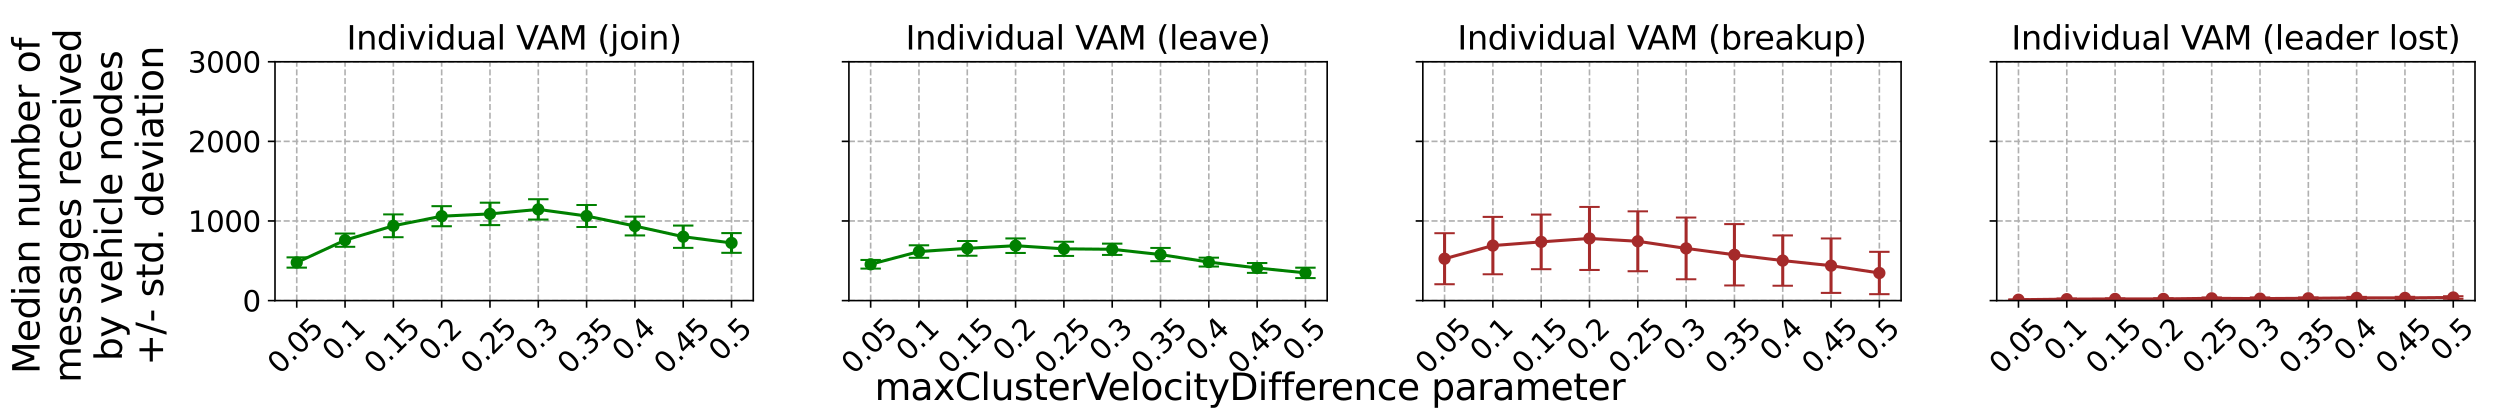 <?xml version="1.0" encoding="utf-8" standalone="no"?>
<!DOCTYPE svg PUBLIC "-//W3C//DTD SVG 1.1//EN"
  "http://www.w3.org/Graphics/SVG/1.1/DTD/svg11.dtd">
<svg xmlns:xlink="http://www.w3.org/1999/xlink" width="1224pt" height="201.6pt" viewBox="0 0 1224 201.6" xmlns="http://www.w3.org/2000/svg" version="1.1">
 <defs>
  <style type="text/css">*{stroke-linejoin: round; stroke-linecap: butt}</style>
 </defs>
 <g id="figure_1">
  <g id="patch_1">
   <path d="M 0 201.6 
L 1224 201.6 
L 1224 0 
L 0 0 
z
" style="fill: #ffffff"/>
  </g>
  <g id="axes_1">
   <g id="patch_2">
    <path d="M 134.64 147.168 
L 368.797 147.168 
L 368.797 30.24 
L 134.64 30.24 
z
" style="fill: #ffffff"/>
   </g>
   <g id="matplotlib.axis_1">
    <g id="xtick_1">
     <g id="line2d_1">
      <path d="M 145.283 147.168 
L 145.283 30.24 
" clip-path="url(#p953611fc30)" style="fill: none; stroke-dasharray: 2.96,1.28; stroke-dashoffset: 0; stroke: #b0b0b0; stroke-width: 0.8"/>
     </g>
     <g id="line2d_2">
      <defs>
       <path id="mebe4dab8e7" d="M 0 0 
L 0 3.5 
" style="stroke: #000000; stroke-width: 0.8"/>
      </defs>
      <g>
       <use xlink:href="#mebe4dab8e7" x="145.283" y="147.168" style="stroke: #000000; stroke-width: 0.8"/>
      </g>
     </g>
     <g id="text_1">
      <!-- 0.05 -->
      <g transform="translate(136.994 183.732) rotate(-45) scale(0.14 -0.14)">
       <defs>
        <path id="DejaVuSans-30" d="M 2034 4250 
Q 1547 4250 1301 3770 
Q 1056 3291 1056 2328 
Q 1056 1369 1301 889 
Q 1547 409 2034 409 
Q 2525 409 2770 889 
Q 3016 1369 3016 2328 
Q 3016 3291 2770 3770 
Q 2525 4250 2034 4250 
z
M 2034 4750 
Q 2819 4750 3233 4129 
Q 3647 3509 3647 2328 
Q 3647 1150 3233 529 
Q 2819 -91 2034 -91 
Q 1250 -91 836 529 
Q 422 1150 422 2328 
Q 422 3509 836 4129 
Q 1250 4750 2034 4750 
z
" transform="scale(0.016)"/>
        <path id="DejaVuSans-2e" d="M 684 794 
L 1344 794 
L 1344 0 
L 684 0 
L 684 794 
z
" transform="scale(0.016)"/>
        <path id="DejaVuSans-35" d="M 691 4666 
L 3169 4666 
L 3169 4134 
L 1269 4134 
L 1269 2991 
Q 1406 3038 1543 3061 
Q 1681 3084 1819 3084 
Q 2600 3084 3056 2656 
Q 3513 2228 3513 1497 
Q 3513 744 3044 326 
Q 2575 -91 1722 -91 
Q 1428 -91 1123 -41 
Q 819 9 494 109 
L 494 744 
Q 775 591 1075 516 
Q 1375 441 1709 441 
Q 2250 441 2565 725 
Q 2881 1009 2881 1497 
Q 2881 1984 2565 2268 
Q 2250 2553 1709 2553 
Q 1456 2553 1204 2497 
Q 953 2441 691 2322 
L 691 4666 
z
" transform="scale(0.016)"/>
       </defs>
       <use xlink:href="#DejaVuSans-30"/>
       <use xlink:href="#DejaVuSans-2e" x="63.623"/>
       <use xlink:href="#DejaVuSans-30" x="95.41"/>
       <use xlink:href="#DejaVuSans-35" x="159.033"/>
      </g>
     </g>
    </g>
    <g id="xtick_2">
     <g id="line2d_3">
      <path d="M 168.936 147.168 
L 168.936 30.24 
" clip-path="url(#p953611fc30)" style="fill: none; stroke-dasharray: 2.96,1.28; stroke-dashoffset: 0; stroke: #b0b0b0; stroke-width: 0.8"/>
     </g>
     <g id="line2d_4">
      <g>
       <use xlink:href="#mebe4dab8e7" x="168.936" y="147.168" style="stroke: #000000; stroke-width: 0.8"/>
      </g>
     </g>
     <g id="text_2">
      <!-- 0.1 -->
      <g transform="translate(163.796 177.433) rotate(-45) scale(0.14 -0.14)">
       <defs>
        <path id="DejaVuSans-31" d="M 794 531 
L 1825 531 
L 1825 4091 
L 703 3866 
L 703 4441 
L 1819 4666 
L 2450 4666 
L 2450 531 
L 3481 531 
L 3481 0 
L 794 0 
L 794 531 
z
" transform="scale(0.016)"/>
       </defs>
       <use xlink:href="#DejaVuSans-30"/>
       <use xlink:href="#DejaVuSans-2e" x="63.623"/>
       <use xlink:href="#DejaVuSans-31" x="95.41"/>
      </g>
     </g>
    </g>
    <g id="xtick_3">
     <g id="line2d_5">
      <path d="M 192.588 147.168 
L 192.588 30.24 
" clip-path="url(#p953611fc30)" style="fill: none; stroke-dasharray: 2.96,1.28; stroke-dashoffset: 0; stroke: #b0b0b0; stroke-width: 0.8"/>
     </g>
     <g id="line2d_6">
      <g>
       <use xlink:href="#mebe4dab8e7" x="192.588" y="147.168" style="stroke: #000000; stroke-width: 0.8"/>
      </g>
     </g>
     <g id="text_3">
      <!-- 0.15 -->
      <g transform="translate(184.299 183.732) rotate(-45) scale(0.14 -0.14)">
       <use xlink:href="#DejaVuSans-30"/>
       <use xlink:href="#DejaVuSans-2e" x="63.623"/>
       <use xlink:href="#DejaVuSans-31" x="95.41"/>
       <use xlink:href="#DejaVuSans-35" x="159.033"/>
      </g>
     </g>
    </g>
    <g id="xtick_4">
     <g id="line2d_7">
      <path d="M 216.24 147.168 
L 216.24 30.24 
" clip-path="url(#p953611fc30)" style="fill: none; stroke-dasharray: 2.96,1.28; stroke-dashoffset: 0; stroke: #b0b0b0; stroke-width: 0.8"/>
     </g>
     <g id="line2d_8">
      <g>
       <use xlink:href="#mebe4dab8e7" x="216.24" y="147.168" style="stroke: #000000; stroke-width: 0.8"/>
      </g>
     </g>
     <g id="text_4">
      <!-- 0.2 -->
      <g transform="translate(211.1 177.433) rotate(-45) scale(0.14 -0.14)">
       <defs>
        <path id="DejaVuSans-32" d="M 1228 531 
L 3431 531 
L 3431 0 
L 469 0 
L 469 531 
Q 828 903 1448 1529 
Q 2069 2156 2228 2338 
Q 2531 2678 2651 2914 
Q 2772 3150 2772 3378 
Q 2772 3750 2511 3984 
Q 2250 4219 1831 4219 
Q 1534 4219 1204 4116 
Q 875 4013 500 3803 
L 500 4441 
Q 881 4594 1212 4672 
Q 1544 4750 1819 4750 
Q 2544 4750 2975 4387 
Q 3406 4025 3406 3419 
Q 3406 3131 3298 2873 
Q 3191 2616 2906 2266 
Q 2828 2175 2409 1742 
Q 1991 1309 1228 531 
z
" transform="scale(0.016)"/>
       </defs>
       <use xlink:href="#DejaVuSans-30"/>
       <use xlink:href="#DejaVuSans-2e" x="63.623"/>
       <use xlink:href="#DejaVuSans-32" x="95.41"/>
      </g>
     </g>
    </g>
    <g id="xtick_5">
     <g id="line2d_9">
      <path d="M 239.892 147.168 
L 239.892 30.24 
" clip-path="url(#p953611fc30)" style="fill: none; stroke-dasharray: 2.96,1.28; stroke-dashoffset: 0; stroke: #b0b0b0; stroke-width: 0.8"/>
     </g>
     <g id="line2d_10">
      <g>
       <use xlink:href="#mebe4dab8e7" x="239.892" y="147.168" style="stroke: #000000; stroke-width: 0.8"/>
      </g>
     </g>
     <g id="text_5">
      <!-- 0.25 -->
      <g transform="translate(231.603 183.732) rotate(-45) scale(0.14 -0.14)">
       <use xlink:href="#DejaVuSans-30"/>
       <use xlink:href="#DejaVuSans-2e" x="63.623"/>
       <use xlink:href="#DejaVuSans-32" x="95.41"/>
       <use xlink:href="#DejaVuSans-35" x="159.033"/>
      </g>
     </g>
    </g>
    <g id="xtick_6">
     <g id="line2d_11">
      <path d="M 263.544 147.168 
L 263.544 30.24 
" clip-path="url(#p953611fc30)" style="fill: none; stroke-dasharray: 2.96,1.28; stroke-dashoffset: 0; stroke: #b0b0b0; stroke-width: 0.8"/>
     </g>
     <g id="line2d_12">
      <g>
       <use xlink:href="#mebe4dab8e7" x="263.544" y="147.168" style="stroke: #000000; stroke-width: 0.8"/>
      </g>
     </g>
     <g id="text_6">
      <!-- 0.3 -->
      <g transform="translate(258.404 177.433) rotate(-45) scale(0.14 -0.14)">
       <defs>
        <path id="DejaVuSans-33" d="M 2597 2516 
Q 3050 2419 3304 2112 
Q 3559 1806 3559 1356 
Q 3559 666 3084 287 
Q 2609 -91 1734 -91 
Q 1441 -91 1130 -33 
Q 819 25 488 141 
L 488 750 
Q 750 597 1062 519 
Q 1375 441 1716 441 
Q 2309 441 2620 675 
Q 2931 909 2931 1356 
Q 2931 1769 2642 2001 
Q 2353 2234 1838 2234 
L 1294 2234 
L 1294 2753 
L 1863 2753 
Q 2328 2753 2575 2939 
Q 2822 3125 2822 3475 
Q 2822 3834 2567 4026 
Q 2313 4219 1838 4219 
Q 1578 4219 1281 4162 
Q 984 4106 628 3988 
L 628 4550 
Q 988 4650 1302 4700 
Q 1616 4750 1894 4750 
Q 2613 4750 3031 4423 
Q 3450 4097 3450 3541 
Q 3450 3153 3228 2886 
Q 3006 2619 2597 2516 
z
" transform="scale(0.016)"/>
       </defs>
       <use xlink:href="#DejaVuSans-30"/>
       <use xlink:href="#DejaVuSans-2e" x="63.623"/>
       <use xlink:href="#DejaVuSans-33" x="95.41"/>
      </g>
     </g>
    </g>
    <g id="xtick_7">
     <g id="line2d_13">
      <path d="M 287.197 147.168 
L 287.197 30.24 
" clip-path="url(#p953611fc30)" style="fill: none; stroke-dasharray: 2.96,1.28; stroke-dashoffset: 0; stroke: #b0b0b0; stroke-width: 0.8"/>
     </g>
     <g id="line2d_14">
      <g>
       <use xlink:href="#mebe4dab8e7" x="287.197" y="147.168" style="stroke: #000000; stroke-width: 0.8"/>
      </g>
     </g>
     <g id="text_7">
      <!-- 0.35 -->
      <g transform="translate(278.907 183.732) rotate(-45) scale(0.14 -0.14)">
       <use xlink:href="#DejaVuSans-30"/>
       <use xlink:href="#DejaVuSans-2e" x="63.623"/>
       <use xlink:href="#DejaVuSans-33" x="95.41"/>
       <use xlink:href="#DejaVuSans-35" x="159.033"/>
      </g>
     </g>
    </g>
    <g id="xtick_8">
     <g id="line2d_15">
      <path d="M 310.849 147.168 
L 310.849 30.24 
" clip-path="url(#p953611fc30)" style="fill: none; stroke-dasharray: 2.96,1.28; stroke-dashoffset: 0; stroke: #b0b0b0; stroke-width: 0.8"/>
     </g>
     <g id="line2d_16">
      <g>
       <use xlink:href="#mebe4dab8e7" x="310.849" y="147.168" style="stroke: #000000; stroke-width: 0.8"/>
      </g>
     </g>
     <g id="text_8">
      <!-- 0.4 -->
      <g transform="translate(305.709 177.433) rotate(-45) scale(0.14 -0.14)">
       <defs>
        <path id="DejaVuSans-34" d="M 2419 4116 
L 825 1625 
L 2419 1625 
L 2419 4116 
z
M 2253 4666 
L 3047 4666 
L 3047 1625 
L 3713 1625 
L 3713 1100 
L 3047 1100 
L 3047 0 
L 2419 0 
L 2419 1100 
L 313 1100 
L 313 1709 
L 2253 4666 
z
" transform="scale(0.016)"/>
       </defs>
       <use xlink:href="#DejaVuSans-30"/>
       <use xlink:href="#DejaVuSans-2e" x="63.623"/>
       <use xlink:href="#DejaVuSans-34" x="95.41"/>
      </g>
     </g>
    </g>
    <g id="xtick_9">
     <g id="line2d_17">
      <path d="M 334.501 147.168 
L 334.501 30.24 
" clip-path="url(#p953611fc30)" style="fill: none; stroke-dasharray: 2.96,1.28; stroke-dashoffset: 0; stroke: #b0b0b0; stroke-width: 0.8"/>
     </g>
     <g id="line2d_18">
      <g>
       <use xlink:href="#mebe4dab8e7" x="334.501" y="147.168" style="stroke: #000000; stroke-width: 0.8"/>
      </g>
     </g>
     <g id="text_9">
      <!-- 0.45 -->
      <g transform="translate(326.212 183.732) rotate(-45) scale(0.14 -0.14)">
       <use xlink:href="#DejaVuSans-30"/>
       <use xlink:href="#DejaVuSans-2e" x="63.623"/>
       <use xlink:href="#DejaVuSans-34" x="95.41"/>
       <use xlink:href="#DejaVuSans-35" x="159.033"/>
      </g>
     </g>
    </g>
    <g id="xtick_10">
     <g id="line2d_19">
      <path d="M 358.153 147.168 
L 358.153 30.24 
" clip-path="url(#p953611fc30)" style="fill: none; stroke-dasharray: 2.96,1.28; stroke-dashoffset: 0; stroke: #b0b0b0; stroke-width: 0.8"/>
     </g>
     <g id="line2d_20">
      <g>
       <use xlink:href="#mebe4dab8e7" x="358.153" y="147.168" style="stroke: #000000; stroke-width: 0.8"/>
      </g>
     </g>
     <g id="text_10">
      <!-- 0.5 -->
      <g transform="translate(353.013 177.433) rotate(-45) scale(0.14 -0.14)">
       <use xlink:href="#DejaVuSans-30"/>
       <use xlink:href="#DejaVuSans-2e" x="63.623"/>
       <use xlink:href="#DejaVuSans-35" x="95.41"/>
      </g>
     </g>
    </g>
   </g>
   <g id="matplotlib.axis_2">
    <g id="ytick_1">
     <g id="line2d_21">
      <path d="M 134.64 147.168 
L 368.797 147.168 
" clip-path="url(#p953611fc30)" style="fill: none; stroke-dasharray: 2.96,1.28; stroke-dashoffset: 0; stroke: #b0b0b0; stroke-width: 0.8"/>
     </g>
     <g id="line2d_22">
      <defs>
       <path id="m4bf14e9ae7" d="M 0 0 
L -3.5 0 
" style="stroke: #000000; stroke-width: 0.8"/>
      </defs>
      <g>
       <use xlink:href="#m4bf14e9ae7" x="134.64" y="147.168" style="stroke: #000000; stroke-width: 0.8"/>
      </g>
     </g>
     <g id="text_11">
      <!-- 0 -->
      <g transform="translate(118.733 152.487) scale(0.14 -0.14)">
       <use xlink:href="#DejaVuSans-30"/>
      </g>
     </g>
    </g>
    <g id="ytick_2">
     <g id="line2d_23">
      <path d="M 134.64 108.192 
L 368.797 108.192 
" clip-path="url(#p953611fc30)" style="fill: none; stroke-dasharray: 2.96,1.28; stroke-dashoffset: 0; stroke: #b0b0b0; stroke-width: 0.8"/>
     </g>
     <g id="line2d_24">
      <g>
       <use xlink:href="#m4bf14e9ae7" x="134.64" y="108.192" style="stroke: #000000; stroke-width: 0.8"/>
      </g>
     </g>
     <g id="text_12">
      <!-- 1000 -->
      <g transform="translate(92.01 113.511) scale(0.14 -0.14)">
       <use xlink:href="#DejaVuSans-31"/>
       <use xlink:href="#DejaVuSans-30" x="63.623"/>
       <use xlink:href="#DejaVuSans-30" x="127.246"/>
       <use xlink:href="#DejaVuSans-30" x="190.869"/>
      </g>
     </g>
    </g>
    <g id="ytick_3">
     <g id="line2d_25">
      <path d="M 134.64 69.216 
L 368.797 69.216 
" clip-path="url(#p953611fc30)" style="fill: none; stroke-dasharray: 2.96,1.28; stroke-dashoffset: 0; stroke: #b0b0b0; stroke-width: 0.8"/>
     </g>
     <g id="line2d_26">
      <g>
       <use xlink:href="#m4bf14e9ae7" x="134.64" y="69.216" style="stroke: #000000; stroke-width: 0.8"/>
      </g>
     </g>
     <g id="text_13">
      <!-- 2000 -->
      <g transform="translate(92.01 74.535) scale(0.14 -0.14)">
       <use xlink:href="#DejaVuSans-32"/>
       <use xlink:href="#DejaVuSans-30" x="63.623"/>
       <use xlink:href="#DejaVuSans-30" x="127.246"/>
       <use xlink:href="#DejaVuSans-30" x="190.869"/>
      </g>
     </g>
    </g>
    <g id="ytick_4">
     <g id="line2d_27">
      <path d="M 134.64 30.24 
L 368.797 30.24 
" clip-path="url(#p953611fc30)" style="fill: none; stroke-dasharray: 2.96,1.28; stroke-dashoffset: 0; stroke: #b0b0b0; stroke-width: 0.8"/>
     </g>
     <g id="line2d_28">
      <g>
       <use xlink:href="#m4bf14e9ae7" x="134.64" y="30.24" style="stroke: #000000; stroke-width: 0.8"/>
      </g>
     </g>
     <g id="text_14">
      <!-- 3000 -->
      <g transform="translate(92.01 35.559) scale(0.14 -0.14)">
       <use xlink:href="#DejaVuSans-33"/>
       <use xlink:href="#DejaVuSans-30" x="63.623"/>
       <use xlink:href="#DejaVuSans-30" x="127.246"/>
       <use xlink:href="#DejaVuSans-30" x="190.869"/>
      </g>
     </g>
    </g>
   </g>
   <g id="LineCollection_1">
    <path d="M 145.283 131.032 
L 145.283 126.004 
" clip-path="url(#p953611fc30)" style="fill: none; stroke: #008000; stroke-width: 1.5"/>
    <path d="M 168.936 120.832 
L 168.936 114.338 
" clip-path="url(#p953611fc30)" style="fill: none; stroke: #008000; stroke-width: 1.5"/>
    <path d="M 192.588 116.138 
L 192.588 104.963 
" clip-path="url(#p953611fc30)" style="fill: none; stroke: #008000; stroke-width: 1.5"/>
    <path d="M 216.24 110.772 
L 216.24 100.935 
" clip-path="url(#p953611fc30)" style="fill: none; stroke: #008000; stroke-width: 1.5"/>
    <path d="M 239.892 110.209 
L 239.892 99.238 
" clip-path="url(#p953611fc30)" style="fill: none; stroke: #008000; stroke-width: 1.5"/>
    <path d="M 263.544 107.504 
L 263.544 97.538 
" clip-path="url(#p953611fc30)" style="fill: none; stroke: #008000; stroke-width: 1.5"/>
    <path d="M 287.197 111.143 
L 287.197 100.369 
" clip-path="url(#p953611fc30)" style="fill: none; stroke: #008000; stroke-width: 1.5"/>
    <path d="M 310.849 115.267 
L 310.849 106.067 
" clip-path="url(#p953611fc30)" style="fill: none; stroke: #008000; stroke-width: 1.5"/>
    <path d="M 334.501 121.35 
L 334.501 110.429 
" clip-path="url(#p953611fc30)" style="fill: none; stroke: #008000; stroke-width: 1.5"/>
    <path d="M 358.153 123.778 
L 358.153 114.121 
" clip-path="url(#p953611fc30)" style="fill: none; stroke: #008000; stroke-width: 1.5"/>
   </g>
   <g id="line2d_29">
    <defs>
     <path id="m9ccf6673ef" d="M 5 0 
L -5 -0 
" style="stroke: #008000"/>
    </defs>
    <g clip-path="url(#p953611fc30)">
     <use xlink:href="#m9ccf6673ef" x="145.283" y="131.032" style="fill: #008000; stroke: #008000"/>
     <use xlink:href="#m9ccf6673ef" x="168.936" y="120.832" style="fill: #008000; stroke: #008000"/>
     <use xlink:href="#m9ccf6673ef" x="192.588" y="116.138" style="fill: #008000; stroke: #008000"/>
     <use xlink:href="#m9ccf6673ef" x="216.24" y="110.772" style="fill: #008000; stroke: #008000"/>
     <use xlink:href="#m9ccf6673ef" x="239.892" y="110.209" style="fill: #008000; stroke: #008000"/>
     <use xlink:href="#m9ccf6673ef" x="263.544" y="107.504" style="fill: #008000; stroke: #008000"/>
     <use xlink:href="#m9ccf6673ef" x="287.197" y="111.143" style="fill: #008000; stroke: #008000"/>
     <use xlink:href="#m9ccf6673ef" x="310.849" y="115.267" style="fill: #008000; stroke: #008000"/>
     <use xlink:href="#m9ccf6673ef" x="334.501" y="121.35" style="fill: #008000; stroke: #008000"/>
     <use xlink:href="#m9ccf6673ef" x="358.153" y="123.778" style="fill: #008000; stroke: #008000"/>
    </g>
   </g>
   <g id="line2d_30">
    <g clip-path="url(#p953611fc30)">
     <use xlink:href="#m9ccf6673ef" x="145.283" y="126.004" style="fill: #008000; stroke: #008000"/>
     <use xlink:href="#m9ccf6673ef" x="168.936" y="114.338" style="fill: #008000; stroke: #008000"/>
     <use xlink:href="#m9ccf6673ef" x="192.588" y="104.963" style="fill: #008000; stroke: #008000"/>
     <use xlink:href="#m9ccf6673ef" x="216.24" y="100.935" style="fill: #008000; stroke: #008000"/>
     <use xlink:href="#m9ccf6673ef" x="239.892" y="99.238" style="fill: #008000; stroke: #008000"/>
     <use xlink:href="#m9ccf6673ef" x="263.544" y="97.538" style="fill: #008000; stroke: #008000"/>
     <use xlink:href="#m9ccf6673ef" x="287.197" y="100.369" style="fill: #008000; stroke: #008000"/>
     <use xlink:href="#m9ccf6673ef" x="310.849" y="106.067" style="fill: #008000; stroke: #008000"/>
     <use xlink:href="#m9ccf6673ef" x="334.501" y="110.429" style="fill: #008000; stroke: #008000"/>
     <use xlink:href="#m9ccf6673ef" x="358.153" y="114.121" style="fill: #008000; stroke: #008000"/>
    </g>
   </g>
   <g id="line2d_31">
    <path d="M 145.283 128.518 
L 168.936 117.585 
L 192.588 110.55 
L 216.24 105.853 
L 239.892 104.723 
L 263.544 102.521 
L 287.197 105.756 
L 310.849 110.667 
L 334.501 115.89 
L 358.153 118.949 
" clip-path="url(#p953611fc30)" style="fill: none; stroke: #008000; stroke-width: 1.5; stroke-linecap: square"/>
    <defs>
     <path id="m2b8658b387" d="M 0 2.5 
C 0.663 2.5 1.299 2.237 1.768 1.768 
C 2.237 1.299 2.5 0.663 2.5 0 
C 2.5 -0.663 2.237 -1.299 1.768 -1.768 
C 1.299 -2.237 0.663 -2.5 0 -2.5 
C -0.663 -2.5 -1.299 -2.237 -1.768 -1.768 
C -2.237 -1.299 -2.5 -0.663 -2.5 0 
C -2.5 0.663 -2.237 1.299 -1.768 1.768 
C -1.299 2.237 -0.663 2.5 0 2.5 
z
" style="stroke: #008000"/>
    </defs>
    <g clip-path="url(#p953611fc30)">
     <use xlink:href="#m2b8658b387" x="145.283" y="128.518" style="fill: #008000; stroke: #008000"/>
     <use xlink:href="#m2b8658b387" x="168.936" y="117.585" style="fill: #008000; stroke: #008000"/>
     <use xlink:href="#m2b8658b387" x="192.588" y="110.55" style="fill: #008000; stroke: #008000"/>
     <use xlink:href="#m2b8658b387" x="216.24" y="105.853" style="fill: #008000; stroke: #008000"/>
     <use xlink:href="#m2b8658b387" x="239.892" y="104.723" style="fill: #008000; stroke: #008000"/>
     <use xlink:href="#m2b8658b387" x="263.544" y="102.521" style="fill: #008000; stroke: #008000"/>
     <use xlink:href="#m2b8658b387" x="287.197" y="105.756" style="fill: #008000; stroke: #008000"/>
     <use xlink:href="#m2b8658b387" x="310.849" y="110.667" style="fill: #008000; stroke: #008000"/>
     <use xlink:href="#m2b8658b387" x="334.501" y="115.89" style="fill: #008000; stroke: #008000"/>
     <use xlink:href="#m2b8658b387" x="358.153" y="118.949" style="fill: #008000; stroke: #008000"/>
    </g>
   </g>
   <g id="patch_3">
    <path d="M 134.64 147.168 
L 134.64 30.24 
" style="fill: none; stroke: #000000; stroke-width: 0.8; stroke-linejoin: miter; stroke-linecap: square"/>
   </g>
   <g id="patch_4">
    <path d="M 368.797 147.168 
L 368.797 30.24 
" style="fill: none; stroke: #000000; stroke-width: 0.8; stroke-linejoin: miter; stroke-linecap: square"/>
   </g>
   <g id="patch_5">
    <path d="M 134.64 147.168 
L 368.797 147.168 
" style="fill: none; stroke: #000000; stroke-width: 0.8; stroke-linejoin: miter; stroke-linecap: square"/>
   </g>
   <g id="patch_6">
    <path d="M 134.64 30.24 
L 368.797 30.24 
" style="fill: none; stroke: #000000; stroke-width: 0.8; stroke-linejoin: miter; stroke-linecap: square"/>
   </g>
   <g id="text_15">
    <!-- Individual VAM (join) -->
    <g transform="translate(169.681 24.24) scale(0.16 -0.16)">
     <defs>
      <path id="DejaVuSans-49" d="M 628 4666 
L 1259 4666 
L 1259 0 
L 628 0 
L 628 4666 
z
" transform="scale(0.016)"/>
      <path id="DejaVuSans-6e" d="M 3513 2113 
L 3513 0 
L 2938 0 
L 2938 2094 
Q 2938 2591 2744 2837 
Q 2550 3084 2163 3084 
Q 1697 3084 1428 2787 
Q 1159 2491 1159 1978 
L 1159 0 
L 581 0 
L 581 3500 
L 1159 3500 
L 1159 2956 
Q 1366 3272 1645 3428 
Q 1925 3584 2291 3584 
Q 2894 3584 3203 3211 
Q 3513 2838 3513 2113 
z
" transform="scale(0.016)"/>
      <path id="DejaVuSans-64" d="M 2906 2969 
L 2906 4863 
L 3481 4863 
L 3481 0 
L 2906 0 
L 2906 525 
Q 2725 213 2448 61 
Q 2172 -91 1784 -91 
Q 1150 -91 751 415 
Q 353 922 353 1747 
Q 353 2572 751 3078 
Q 1150 3584 1784 3584 
Q 2172 3584 2448 3432 
Q 2725 3281 2906 2969 
z
M 947 1747 
Q 947 1113 1208 752 
Q 1469 391 1925 391 
Q 2381 391 2643 752 
Q 2906 1113 2906 1747 
Q 2906 2381 2643 2742 
Q 2381 3103 1925 3103 
Q 1469 3103 1208 2742 
Q 947 2381 947 1747 
z
" transform="scale(0.016)"/>
      <path id="DejaVuSans-69" d="M 603 3500 
L 1178 3500 
L 1178 0 
L 603 0 
L 603 3500 
z
M 603 4863 
L 1178 4863 
L 1178 4134 
L 603 4134 
L 603 4863 
z
" transform="scale(0.016)"/>
      <path id="DejaVuSans-76" d="M 191 3500 
L 800 3500 
L 1894 563 
L 2988 3500 
L 3597 3500 
L 2284 0 
L 1503 0 
L 191 3500 
z
" transform="scale(0.016)"/>
      <path id="DejaVuSans-75" d="M 544 1381 
L 544 3500 
L 1119 3500 
L 1119 1403 
Q 1119 906 1312 657 
Q 1506 409 1894 409 
Q 2359 409 2629 706 
Q 2900 1003 2900 1516 
L 2900 3500 
L 3475 3500 
L 3475 0 
L 2900 0 
L 2900 538 
Q 2691 219 2414 64 
Q 2138 -91 1772 -91 
Q 1169 -91 856 284 
Q 544 659 544 1381 
z
M 1991 3584 
L 1991 3584 
z
" transform="scale(0.016)"/>
      <path id="DejaVuSans-61" d="M 2194 1759 
Q 1497 1759 1228 1600 
Q 959 1441 959 1056 
Q 959 750 1161 570 
Q 1363 391 1709 391 
Q 2188 391 2477 730 
Q 2766 1069 2766 1631 
L 2766 1759 
L 2194 1759 
z
M 3341 1997 
L 3341 0 
L 2766 0 
L 2766 531 
Q 2569 213 2275 61 
Q 1981 -91 1556 -91 
Q 1019 -91 701 211 
Q 384 513 384 1019 
Q 384 1609 779 1909 
Q 1175 2209 1959 2209 
L 2766 2209 
L 2766 2266 
Q 2766 2663 2505 2880 
Q 2244 3097 1772 3097 
Q 1472 3097 1187 3025 
Q 903 2953 641 2809 
L 641 3341 
Q 956 3463 1253 3523 
Q 1550 3584 1831 3584 
Q 2591 3584 2966 3190 
Q 3341 2797 3341 1997 
z
" transform="scale(0.016)"/>
      <path id="DejaVuSans-6c" d="M 603 4863 
L 1178 4863 
L 1178 0 
L 603 0 
L 603 4863 
z
" transform="scale(0.016)"/>
      <path id="DejaVuSans-20" transform="scale(0.016)"/>
      <path id="DejaVuSans-56" d="M 1831 0 
L 50 4666 
L 709 4666 
L 2188 738 
L 3669 4666 
L 4325 4666 
L 2547 0 
L 1831 0 
z
" transform="scale(0.016)"/>
      <path id="DejaVuSans-41" d="M 2188 4044 
L 1331 1722 
L 3047 1722 
L 2188 4044 
z
M 1831 4666 
L 2547 4666 
L 4325 0 
L 3669 0 
L 3244 1197 
L 1141 1197 
L 716 0 
L 50 0 
L 1831 4666 
z
" transform="scale(0.016)"/>
      <path id="DejaVuSans-4d" d="M 628 4666 
L 1569 4666 
L 2759 1491 
L 3956 4666 
L 4897 4666 
L 4897 0 
L 4281 0 
L 4281 4097 
L 3078 897 
L 2444 897 
L 1241 4097 
L 1241 0 
L 628 0 
L 628 4666 
z
" transform="scale(0.016)"/>
      <path id="DejaVuSans-28" d="M 1984 4856 
Q 1566 4138 1362 3434 
Q 1159 2731 1159 2009 
Q 1159 1288 1364 580 
Q 1569 -128 1984 -844 
L 1484 -844 
Q 1016 -109 783 600 
Q 550 1309 550 2009 
Q 550 2706 781 3412 
Q 1013 4119 1484 4856 
L 1984 4856 
z
" transform="scale(0.016)"/>
      <path id="DejaVuSans-6a" d="M 603 3500 
L 1178 3500 
L 1178 -63 
Q 1178 -731 923 -1031 
Q 669 -1331 103 -1331 
L -116 -1331 
L -116 -844 
L 38 -844 
Q 366 -844 484 -692 
Q 603 -541 603 -63 
L 603 3500 
z
M 603 4863 
L 1178 4863 
L 1178 4134 
L 603 4134 
L 603 4863 
z
" transform="scale(0.016)"/>
      <path id="DejaVuSans-6f" d="M 1959 3097 
Q 1497 3097 1228 2736 
Q 959 2375 959 1747 
Q 959 1119 1226 758 
Q 1494 397 1959 397 
Q 2419 397 2687 759 
Q 2956 1122 2956 1747 
Q 2956 2369 2687 2733 
Q 2419 3097 1959 3097 
z
M 1959 3584 
Q 2709 3584 3137 3096 
Q 3566 2609 3566 1747 
Q 3566 888 3137 398 
Q 2709 -91 1959 -91 
Q 1206 -91 779 398 
Q 353 888 353 1747 
Q 353 2609 779 3096 
Q 1206 3584 1959 3584 
z
" transform="scale(0.016)"/>
      <path id="DejaVuSans-29" d="M 513 4856 
L 1013 4856 
Q 1481 4119 1714 3412 
Q 1947 2706 1947 2009 
Q 1947 1309 1714 600 
Q 1481 -109 1013 -844 
L 513 -844 
Q 928 -128 1133 580 
Q 1338 1288 1338 2009 
Q 1338 2731 1133 3434 
Q 928 4138 513 4856 
z
" transform="scale(0.016)"/>
     </defs>
     <use xlink:href="#DejaVuSans-49"/>
     <use xlink:href="#DejaVuSans-6e" x="29.492"/>
     <use xlink:href="#DejaVuSans-64" x="92.871"/>
     <use xlink:href="#DejaVuSans-69" x="156.348"/>
     <use xlink:href="#DejaVuSans-76" x="184.131"/>
     <use xlink:href="#DejaVuSans-69" x="243.311"/>
     <use xlink:href="#DejaVuSans-64" x="271.094"/>
     <use xlink:href="#DejaVuSans-75" x="334.57"/>
     <use xlink:href="#DejaVuSans-61" x="397.949"/>
     <use xlink:href="#DejaVuSans-6c" x="459.229"/>
     <use xlink:href="#DejaVuSans-20" x="487.012"/>
     <use xlink:href="#DejaVuSans-56" x="518.799"/>
     <use xlink:href="#DejaVuSans-41" x="580.832"/>
     <use xlink:href="#DejaVuSans-4d" x="649.24"/>
     <use xlink:href="#DejaVuSans-20" x="735.52"/>
     <use xlink:href="#DejaVuSans-28" x="767.307"/>
     <use xlink:href="#DejaVuSans-6a" x="806.32"/>
     <use xlink:href="#DejaVuSans-6f" x="834.104"/>
     <use xlink:href="#DejaVuSans-69" x="895.285"/>
     <use xlink:href="#DejaVuSans-6e" x="923.068"/>
     <use xlink:href="#DejaVuSans-29" x="986.447"/>
    </g>
   </g>
  </g>
  <g id="axes_2">
   <g id="patch_7">
    <path d="M 415.628 147.168 
L 649.784 147.168 
L 649.784 30.24 
L 415.628 30.24 
z
" style="fill: #ffffff"/>
   </g>
   <g id="matplotlib.axis_3">
    <g id="xtick_11">
     <g id="line2d_32">
      <path d="M 426.271 147.168 
L 426.271 30.24 
" clip-path="url(#p78649ffb20)" style="fill: none; stroke-dasharray: 2.96,1.28; stroke-dashoffset: 0; stroke: #b0b0b0; stroke-width: 0.8"/>
     </g>
     <g id="line2d_33">
      <g>
       <use xlink:href="#mebe4dab8e7" x="426.271" y="147.168" style="stroke: #000000; stroke-width: 0.8"/>
      </g>
     </g>
     <g id="text_16">
      <!-- 0.05 -->
      <g transform="translate(417.982 183.732) rotate(-45) scale(0.14 -0.14)">
       <use xlink:href="#DejaVuSans-30"/>
       <use xlink:href="#DejaVuSans-2e" x="63.623"/>
       <use xlink:href="#DejaVuSans-30" x="95.41"/>
       <use xlink:href="#DejaVuSans-35" x="159.033"/>
      </g>
     </g>
    </g>
    <g id="xtick_12">
     <g id="line2d_34">
      <path d="M 449.923 147.168 
L 449.923 30.24 
" clip-path="url(#p78649ffb20)" style="fill: none; stroke-dasharray: 2.96,1.28; stroke-dashoffset: 0; stroke: #b0b0b0; stroke-width: 0.8"/>
     </g>
     <g id="line2d_35">
      <g>
       <use xlink:href="#mebe4dab8e7" x="449.923" y="147.168" style="stroke: #000000; stroke-width: 0.8"/>
      </g>
     </g>
     <g id="text_17">
      <!-- 0.1 -->
      <g transform="translate(444.783 177.433) rotate(-45) scale(0.14 -0.14)">
       <use xlink:href="#DejaVuSans-30"/>
       <use xlink:href="#DejaVuSans-2e" x="63.623"/>
       <use xlink:href="#DejaVuSans-31" x="95.41"/>
      </g>
     </g>
    </g>
    <g id="xtick_13">
     <g id="line2d_36">
      <path d="M 473.576 147.168 
L 473.576 30.24 
" clip-path="url(#p78649ffb20)" style="fill: none; stroke-dasharray: 2.96,1.28; stroke-dashoffset: 0; stroke: #b0b0b0; stroke-width: 0.8"/>
     </g>
     <g id="line2d_37">
      <g>
       <use xlink:href="#mebe4dab8e7" x="473.576" y="147.168" style="stroke: #000000; stroke-width: 0.8"/>
      </g>
     </g>
     <g id="text_18">
      <!-- 0.15 -->
      <g transform="translate(465.286 183.732) rotate(-45) scale(0.14 -0.14)">
       <use xlink:href="#DejaVuSans-30"/>
       <use xlink:href="#DejaVuSans-2e" x="63.623"/>
       <use xlink:href="#DejaVuSans-31" x="95.41"/>
       <use xlink:href="#DejaVuSans-35" x="159.033"/>
      </g>
     </g>
    </g>
    <g id="xtick_14">
     <g id="line2d_38">
      <path d="M 497.228 147.168 
L 497.228 30.24 
" clip-path="url(#p78649ffb20)" style="fill: none; stroke-dasharray: 2.96,1.28; stroke-dashoffset: 0; stroke: #b0b0b0; stroke-width: 0.8"/>
     </g>
     <g id="line2d_39">
      <g>
       <use xlink:href="#mebe4dab8e7" x="497.228" y="147.168" style="stroke: #000000; stroke-width: 0.8"/>
      </g>
     </g>
     <g id="text_19">
      <!-- 0.2 -->
      <g transform="translate(492.088 177.433) rotate(-45) scale(0.14 -0.14)">
       <use xlink:href="#DejaVuSans-30"/>
       <use xlink:href="#DejaVuSans-2e" x="63.623"/>
       <use xlink:href="#DejaVuSans-32" x="95.41"/>
      </g>
     </g>
    </g>
    <g id="xtick_15">
     <g id="line2d_40">
      <path d="M 520.88 147.168 
L 520.88 30.24 
" clip-path="url(#p78649ffb20)" style="fill: none; stroke-dasharray: 2.96,1.28; stroke-dashoffset: 0; stroke: #b0b0b0; stroke-width: 0.8"/>
     </g>
     <g id="line2d_41">
      <g>
       <use xlink:href="#mebe4dab8e7" x="520.88" y="147.168" style="stroke: #000000; stroke-width: 0.8"/>
      </g>
     </g>
     <g id="text_20">
      <!-- 0.25 -->
      <g transform="translate(512.591 183.732) rotate(-45) scale(0.14 -0.14)">
       <use xlink:href="#DejaVuSans-30"/>
       <use xlink:href="#DejaVuSans-2e" x="63.623"/>
       <use xlink:href="#DejaVuSans-32" x="95.41"/>
       <use xlink:href="#DejaVuSans-35" x="159.033"/>
      </g>
     </g>
    </g>
    <g id="xtick_16">
     <g id="line2d_42">
      <path d="M 544.532 147.168 
L 544.532 30.24 
" clip-path="url(#p78649ffb20)" style="fill: none; stroke-dasharray: 2.96,1.28; stroke-dashoffset: 0; stroke: #b0b0b0; stroke-width: 0.8"/>
     </g>
     <g id="line2d_43">
      <g>
       <use xlink:href="#mebe4dab8e7" x="544.532" y="147.168" style="stroke: #000000; stroke-width: 0.8"/>
      </g>
     </g>
     <g id="text_21">
      <!-- 0.3 -->
      <g transform="translate(539.392 177.433) rotate(-45) scale(0.14 -0.14)">
       <use xlink:href="#DejaVuSans-30"/>
       <use xlink:href="#DejaVuSans-2e" x="63.623"/>
       <use xlink:href="#DejaVuSans-33" x="95.41"/>
      </g>
     </g>
    </g>
    <g id="xtick_17">
     <g id="line2d_44">
      <path d="M 568.184 147.168 
L 568.184 30.24 
" clip-path="url(#p78649ffb20)" style="fill: none; stroke-dasharray: 2.96,1.28; stroke-dashoffset: 0; stroke: #b0b0b0; stroke-width: 0.8"/>
     </g>
     <g id="line2d_45">
      <g>
       <use xlink:href="#mebe4dab8e7" x="568.184" y="147.168" style="stroke: #000000; stroke-width: 0.8"/>
      </g>
     </g>
     <g id="text_22">
      <!-- 0.35 -->
      <g transform="translate(559.895 183.732) rotate(-45) scale(0.14 -0.14)">
       <use xlink:href="#DejaVuSans-30"/>
       <use xlink:href="#DejaVuSans-2e" x="63.623"/>
       <use xlink:href="#DejaVuSans-33" x="95.41"/>
       <use xlink:href="#DejaVuSans-35" x="159.033"/>
      </g>
     </g>
    </g>
    <g id="xtick_18">
     <g id="line2d_46">
      <path d="M 591.837 147.168 
L 591.837 30.24 
" clip-path="url(#p78649ffb20)" style="fill: none; stroke-dasharray: 2.96,1.28; stroke-dashoffset: 0; stroke: #b0b0b0; stroke-width: 0.8"/>
     </g>
     <g id="line2d_47">
      <g>
       <use xlink:href="#mebe4dab8e7" x="591.837" y="147.168" style="stroke: #000000; stroke-width: 0.8"/>
      </g>
     </g>
     <g id="text_23">
      <!-- 0.4 -->
      <g transform="translate(586.697 177.433) rotate(-45) scale(0.14 -0.14)">
       <use xlink:href="#DejaVuSans-30"/>
       <use xlink:href="#DejaVuSans-2e" x="63.623"/>
       <use xlink:href="#DejaVuSans-34" x="95.41"/>
      </g>
     </g>
    </g>
    <g id="xtick_19">
     <g id="line2d_48">
      <path d="M 615.489 147.168 
L 615.489 30.24 
" clip-path="url(#p78649ffb20)" style="fill: none; stroke-dasharray: 2.96,1.28; stroke-dashoffset: 0; stroke: #b0b0b0; stroke-width: 0.8"/>
     </g>
     <g id="line2d_49">
      <g>
       <use xlink:href="#mebe4dab8e7" x="615.489" y="147.168" style="stroke: #000000; stroke-width: 0.8"/>
      </g>
     </g>
     <g id="text_24">
      <!-- 0.45 -->
      <g transform="translate(607.199 183.732) rotate(-45) scale(0.14 -0.14)">
       <use xlink:href="#DejaVuSans-30"/>
       <use xlink:href="#DejaVuSans-2e" x="63.623"/>
       <use xlink:href="#DejaVuSans-34" x="95.41"/>
       <use xlink:href="#DejaVuSans-35" x="159.033"/>
      </g>
     </g>
    </g>
    <g id="xtick_20">
     <g id="line2d_50">
      <path d="M 639.141 147.168 
L 639.141 30.24 
" clip-path="url(#p78649ffb20)" style="fill: none; stroke-dasharray: 2.96,1.28; stroke-dashoffset: 0; stroke: #b0b0b0; stroke-width: 0.8"/>
     </g>
     <g id="line2d_51">
      <g>
       <use xlink:href="#mebe4dab8e7" x="639.141" y="147.168" style="stroke: #000000; stroke-width: 0.8"/>
      </g>
     </g>
     <g id="text_25">
      <!-- 0.5 -->
      <g transform="translate(634.001 177.433) rotate(-45) scale(0.14 -0.14)">
       <use xlink:href="#DejaVuSans-30"/>
       <use xlink:href="#DejaVuSans-2e" x="63.623"/>
       <use xlink:href="#DejaVuSans-35" x="95.41"/>
      </g>
     </g>
    </g>
   </g>
   <g id="matplotlib.axis_4">
    <g id="ytick_5">
     <g id="line2d_52">
      <path d="M 415.628 147.168 
L 649.784 147.168 
" clip-path="url(#p78649ffb20)" style="fill: none; stroke-dasharray: 2.96,1.28; stroke-dashoffset: 0; stroke: #b0b0b0; stroke-width: 0.8"/>
     </g>
     <g id="line2d_53">
      <g>
       <use xlink:href="#m4bf14e9ae7" x="415.628" y="147.168" style="stroke: #000000; stroke-width: 0.8"/>
      </g>
     </g>
    </g>
    <g id="ytick_6">
     <g id="line2d_54">
      <path d="M 415.628 108.192 
L 649.784 108.192 
" clip-path="url(#p78649ffb20)" style="fill: none; stroke-dasharray: 2.96,1.28; stroke-dashoffset: 0; stroke: #b0b0b0; stroke-width: 0.8"/>
     </g>
     <g id="line2d_55">
      <g>
       <use xlink:href="#m4bf14e9ae7" x="415.628" y="108.192" style="stroke: #000000; stroke-width: 0.8"/>
      </g>
     </g>
    </g>
    <g id="ytick_7">
     <g id="line2d_56">
      <path d="M 415.628 69.216 
L 649.784 69.216 
" clip-path="url(#p78649ffb20)" style="fill: none; stroke-dasharray: 2.96,1.28; stroke-dashoffset: 0; stroke: #b0b0b0; stroke-width: 0.8"/>
     </g>
     <g id="line2d_57">
      <g>
       <use xlink:href="#m4bf14e9ae7" x="415.628" y="69.216" style="stroke: #000000; stroke-width: 0.8"/>
      </g>
     </g>
    </g>
    <g id="ytick_8">
     <g id="line2d_58">
      <path d="M 415.628 30.24 
L 649.784 30.24 
" clip-path="url(#p78649ffb20)" style="fill: none; stroke-dasharray: 2.96,1.28; stroke-dashoffset: 0; stroke: #b0b0b0; stroke-width: 0.8"/>
     </g>
     <g id="line2d_59">
      <g>
       <use xlink:href="#m4bf14e9ae7" x="415.628" y="30.24" style="stroke: #000000; stroke-width: 0.8"/>
      </g>
     </g>
    </g>
   </g>
   <g id="LineCollection_2">
    <path d="M 426.271 131.513 
L 426.271 127.277 
" clip-path="url(#p78649ffb20)" style="fill: none; stroke: #008000; stroke-width: 1.5"/>
    <path d="M 449.923 126.214 
L 449.923 120.103 
" clip-path="url(#p78649ffb20)" style="fill: none; stroke: #008000; stroke-width: 1.5"/>
    <path d="M 473.576 125.201 
L 473.576 117.998 
" clip-path="url(#p78649ffb20)" style="fill: none; stroke: #008000; stroke-width: 1.5"/>
    <path d="M 497.228 123.847 
L 497.228 116.741 
" clip-path="url(#p78649ffb20)" style="fill: none; stroke: #008000; stroke-width: 1.5"/>
    <path d="M 520.88 125.308 
L 520.88 118.359 
" clip-path="url(#p78649ffb20)" style="fill: none; stroke: #008000; stroke-width: 1.5"/>
    <path d="M 544.532 124.814 
L 544.532 119.282 
" clip-path="url(#p78649ffb20)" style="fill: none; stroke: #008000; stroke-width: 1.5"/>
    <path d="M 568.184 127.889 
L 568.184 121.39 
" clip-path="url(#p78649ffb20)" style="fill: none; stroke: #008000; stroke-width: 1.5"/>
    <path d="M 591.837 130.489 
L 591.837 126.157 
" clip-path="url(#p78649ffb20)" style="fill: none; stroke: #008000; stroke-width: 1.5"/>
    <path d="M 615.489 133.6 
L 615.489 128.776 
" clip-path="url(#p78649ffb20)" style="fill: none; stroke: #008000; stroke-width: 1.5"/>
    <path d="M 639.141 136.142 
L 639.141 131.067 
" clip-path="url(#p78649ffb20)" style="fill: none; stroke: #008000; stroke-width: 1.5"/>
   </g>
   <g id="line2d_60">
    <g clip-path="url(#p78649ffb20)">
     <use xlink:href="#m9ccf6673ef" x="426.271" y="131.513" style="fill: #008000; stroke: #008000"/>
     <use xlink:href="#m9ccf6673ef" x="449.923" y="126.214" style="fill: #008000; stroke: #008000"/>
     <use xlink:href="#m9ccf6673ef" x="473.576" y="125.201" style="fill: #008000; stroke: #008000"/>
     <use xlink:href="#m9ccf6673ef" x="497.228" y="123.847" style="fill: #008000; stroke: #008000"/>
     <use xlink:href="#m9ccf6673ef" x="520.88" y="125.308" style="fill: #008000; stroke: #008000"/>
     <use xlink:href="#m9ccf6673ef" x="544.532" y="124.814" style="fill: #008000; stroke: #008000"/>
     <use xlink:href="#m9ccf6673ef" x="568.184" y="127.889" style="fill: #008000; stroke: #008000"/>
     <use xlink:href="#m9ccf6673ef" x="591.837" y="130.489" style="fill: #008000; stroke: #008000"/>
     <use xlink:href="#m9ccf6673ef" x="615.489" y="133.6" style="fill: #008000; stroke: #008000"/>
     <use xlink:href="#m9ccf6673ef" x="639.141" y="136.142" style="fill: #008000; stroke: #008000"/>
    </g>
   </g>
   <g id="line2d_61">
    <g clip-path="url(#p78649ffb20)">
     <use xlink:href="#m9ccf6673ef" x="426.271" y="127.277" style="fill: #008000; stroke: #008000"/>
     <use xlink:href="#m9ccf6673ef" x="449.923" y="120.103" style="fill: #008000; stroke: #008000"/>
     <use xlink:href="#m9ccf6673ef" x="473.576" y="117.998" style="fill: #008000; stroke: #008000"/>
     <use xlink:href="#m9ccf6673ef" x="497.228" y="116.741" style="fill: #008000; stroke: #008000"/>
     <use xlink:href="#m9ccf6673ef" x="520.88" y="118.359" style="fill: #008000; stroke: #008000"/>
     <use xlink:href="#m9ccf6673ef" x="544.532" y="119.282" style="fill: #008000; stroke: #008000"/>
     <use xlink:href="#m9ccf6673ef" x="568.184" y="121.39" style="fill: #008000; stroke: #008000"/>
     <use xlink:href="#m9ccf6673ef" x="591.837" y="126.157" style="fill: #008000; stroke: #008000"/>
     <use xlink:href="#m9ccf6673ef" x="615.489" y="128.776" style="fill: #008000; stroke: #008000"/>
     <use xlink:href="#m9ccf6673ef" x="639.141" y="131.067" style="fill: #008000; stroke: #008000"/>
    </g>
   </g>
   <g id="line2d_62">
    <path d="M 426.271 129.395 
L 449.923 123.159 
L 473.576 121.6 
L 497.228 120.294 
L 520.88 121.834 
L 544.532 122.048 
L 568.184 124.64 
L 591.837 128.323 
L 615.489 131.188 
L 639.141 133.604 
" clip-path="url(#p78649ffb20)" style="fill: none; stroke: #008000; stroke-width: 1.5; stroke-linecap: square"/>
    <g clip-path="url(#p78649ffb20)">
     <use xlink:href="#m2b8658b387" x="426.271" y="129.395" style="fill: #008000; stroke: #008000"/>
     <use xlink:href="#m2b8658b387" x="449.923" y="123.159" style="fill: #008000; stroke: #008000"/>
     <use xlink:href="#m2b8658b387" x="473.576" y="121.6" style="fill: #008000; stroke: #008000"/>
     <use xlink:href="#m2b8658b387" x="497.228" y="120.294" style="fill: #008000; stroke: #008000"/>
     <use xlink:href="#m2b8658b387" x="520.88" y="121.834" style="fill: #008000; stroke: #008000"/>
     <use xlink:href="#m2b8658b387" x="544.532" y="122.048" style="fill: #008000; stroke: #008000"/>
     <use xlink:href="#m2b8658b387" x="568.184" y="124.64" style="fill: #008000; stroke: #008000"/>
     <use xlink:href="#m2b8658b387" x="591.837" y="128.323" style="fill: #008000; stroke: #008000"/>
     <use xlink:href="#m2b8658b387" x="615.489" y="131.188" style="fill: #008000; stroke: #008000"/>
     <use xlink:href="#m2b8658b387" x="639.141" y="133.604" style="fill: #008000; stroke: #008000"/>
    </g>
   </g>
   <g id="patch_8">
    <path d="M 415.628 147.168 
L 415.628 30.24 
" style="fill: none; stroke: #000000; stroke-width: 0.8; stroke-linejoin: miter; stroke-linecap: square"/>
   </g>
   <g id="patch_9">
    <path d="M 649.784 147.168 
L 649.784 30.24 
" style="fill: none; stroke: #000000; stroke-width: 0.8; stroke-linejoin: miter; stroke-linecap: square"/>
   </g>
   <g id="patch_10">
    <path d="M 415.628 147.168 
L 649.784 147.168 
" style="fill: none; stroke: #000000; stroke-width: 0.8; stroke-linejoin: miter; stroke-linecap: square"/>
   </g>
   <g id="patch_11">
    <path d="M 415.628 30.24 
L 649.784 30.24 
" style="fill: none; stroke: #000000; stroke-width: 0.8; stroke-linejoin: miter; stroke-linecap: square"/>
   </g>
   <g id="text_26">
    <!-- Individual VAM (leave) -->
    <g transform="translate(443.374 24.24) scale(0.16 -0.16)">
     <defs>
      <path id="DejaVuSans-65" d="M 3597 1894 
L 3597 1613 
L 953 1613 
Q 991 1019 1311 708 
Q 1631 397 2203 397 
Q 2534 397 2845 478 
Q 3156 559 3463 722 
L 3463 178 
Q 3153 47 2828 -22 
Q 2503 -91 2169 -91 
Q 1331 -91 842 396 
Q 353 884 353 1716 
Q 353 2575 817 3079 
Q 1281 3584 2069 3584 
Q 2775 3584 3186 3129 
Q 3597 2675 3597 1894 
z
M 3022 2063 
Q 3016 2534 2758 2815 
Q 2500 3097 2075 3097 
Q 1594 3097 1305 2825 
Q 1016 2553 972 2059 
L 3022 2063 
z
" transform="scale(0.016)"/>
     </defs>
     <use xlink:href="#DejaVuSans-49"/>
     <use xlink:href="#DejaVuSans-6e" x="29.492"/>
     <use xlink:href="#DejaVuSans-64" x="92.871"/>
     <use xlink:href="#DejaVuSans-69" x="156.348"/>
     <use xlink:href="#DejaVuSans-76" x="184.131"/>
     <use xlink:href="#DejaVuSans-69" x="243.311"/>
     <use xlink:href="#DejaVuSans-64" x="271.094"/>
     <use xlink:href="#DejaVuSans-75" x="334.57"/>
     <use xlink:href="#DejaVuSans-61" x="397.949"/>
     <use xlink:href="#DejaVuSans-6c" x="459.229"/>
     <use xlink:href="#DejaVuSans-20" x="487.012"/>
     <use xlink:href="#DejaVuSans-56" x="518.799"/>
     <use xlink:href="#DejaVuSans-41" x="580.832"/>
     <use xlink:href="#DejaVuSans-4d" x="649.24"/>
     <use xlink:href="#DejaVuSans-20" x="735.52"/>
     <use xlink:href="#DejaVuSans-28" x="767.307"/>
     <use xlink:href="#DejaVuSans-6c" x="806.32"/>
     <use xlink:href="#DejaVuSans-65" x="834.104"/>
     <use xlink:href="#DejaVuSans-61" x="895.627"/>
     <use xlink:href="#DejaVuSans-76" x="956.906"/>
     <use xlink:href="#DejaVuSans-65" x="1016.086"/>
     <use xlink:href="#DejaVuSans-29" x="1077.609"/>
    </g>
   </g>
  </g>
  <g id="axes_3">
   <g id="patch_12">
    <path d="M 696.616 147.168 
L 930.772 147.168 
L 930.772 30.24 
L 696.616 30.24 
z
" style="fill: #ffffff"/>
   </g>
   <g id="matplotlib.axis_5">
    <g id="xtick_21">
     <g id="line2d_63">
      <path d="M 707.259 147.168 
L 707.259 30.24 
" clip-path="url(#p6573d32c7c)" style="fill: none; stroke-dasharray: 2.96,1.28; stroke-dashoffset: 0; stroke: #b0b0b0; stroke-width: 0.8"/>
     </g>
     <g id="line2d_64">
      <g>
       <use xlink:href="#mebe4dab8e7" x="707.259" y="147.168" style="stroke: #000000; stroke-width: 0.8"/>
      </g>
     </g>
     <g id="text_27">
      <!-- 0.05 -->
      <g transform="translate(698.97 183.732) rotate(-45) scale(0.14 -0.14)">
       <use xlink:href="#DejaVuSans-30"/>
       <use xlink:href="#DejaVuSans-2e" x="63.623"/>
       <use xlink:href="#DejaVuSans-30" x="95.41"/>
       <use xlink:href="#DejaVuSans-35" x="159.033"/>
      </g>
     </g>
    </g>
    <g id="xtick_22">
     <g id="line2d_65">
      <path d="M 730.911 147.168 
L 730.911 30.24 
" clip-path="url(#p6573d32c7c)" style="fill: none; stroke-dasharray: 2.96,1.28; stroke-dashoffset: 0; stroke: #b0b0b0; stroke-width: 0.8"/>
     </g>
     <g id="line2d_66">
      <g>
       <use xlink:href="#mebe4dab8e7" x="730.911" y="147.168" style="stroke: #000000; stroke-width: 0.8"/>
      </g>
     </g>
     <g id="text_28">
      <!-- 0.1 -->
      <g transform="translate(725.771 177.433) rotate(-45) scale(0.14 -0.14)">
       <use xlink:href="#DejaVuSans-30"/>
       <use xlink:href="#DejaVuSans-2e" x="63.623"/>
       <use xlink:href="#DejaVuSans-31" x="95.41"/>
      </g>
     </g>
    </g>
    <g id="xtick_23">
     <g id="line2d_67">
      <path d="M 754.563 147.168 
L 754.563 30.24 
" clip-path="url(#p6573d32c7c)" style="fill: none; stroke-dasharray: 2.96,1.28; stroke-dashoffset: 0; stroke: #b0b0b0; stroke-width: 0.8"/>
     </g>
     <g id="line2d_68">
      <g>
       <use xlink:href="#mebe4dab8e7" x="754.563" y="147.168" style="stroke: #000000; stroke-width: 0.8"/>
      </g>
     </g>
     <g id="text_29">
      <!-- 0.15 -->
      <g transform="translate(746.274 183.732) rotate(-45) scale(0.14 -0.14)">
       <use xlink:href="#DejaVuSans-30"/>
       <use xlink:href="#DejaVuSans-2e" x="63.623"/>
       <use xlink:href="#DejaVuSans-31" x="95.41"/>
       <use xlink:href="#DejaVuSans-35" x="159.033"/>
      </g>
     </g>
    </g>
    <g id="xtick_24">
     <g id="line2d_69">
      <path d="M 778.216 147.168 
L 778.216 30.24 
" clip-path="url(#p6573d32c7c)" style="fill: none; stroke-dasharray: 2.96,1.28; stroke-dashoffset: 0; stroke: #b0b0b0; stroke-width: 0.8"/>
     </g>
     <g id="line2d_70">
      <g>
       <use xlink:href="#mebe4dab8e7" x="778.216" y="147.168" style="stroke: #000000; stroke-width: 0.8"/>
      </g>
     </g>
     <g id="text_30">
      <!-- 0.2 -->
      <g transform="translate(773.076 177.433) rotate(-45) scale(0.14 -0.14)">
       <use xlink:href="#DejaVuSans-30"/>
       <use xlink:href="#DejaVuSans-2e" x="63.623"/>
       <use xlink:href="#DejaVuSans-32" x="95.41"/>
      </g>
     </g>
    </g>
    <g id="xtick_25">
     <g id="line2d_71">
      <path d="M 801.868 147.168 
L 801.868 30.24 
" clip-path="url(#p6573d32c7c)" style="fill: none; stroke-dasharray: 2.96,1.28; stroke-dashoffset: 0; stroke: #b0b0b0; stroke-width: 0.8"/>
     </g>
     <g id="line2d_72">
      <g>
       <use xlink:href="#mebe4dab8e7" x="801.868" y="147.168" style="stroke: #000000; stroke-width: 0.8"/>
      </g>
     </g>
     <g id="text_31">
      <!-- 0.25 -->
      <g transform="translate(793.579 183.732) rotate(-45) scale(0.14 -0.14)">
       <use xlink:href="#DejaVuSans-30"/>
       <use xlink:href="#DejaVuSans-2e" x="63.623"/>
       <use xlink:href="#DejaVuSans-32" x="95.41"/>
       <use xlink:href="#DejaVuSans-35" x="159.033"/>
      </g>
     </g>
    </g>
    <g id="xtick_26">
     <g id="line2d_73">
      <path d="M 825.52 147.168 
L 825.52 30.24 
" clip-path="url(#p6573d32c7c)" style="fill: none; stroke-dasharray: 2.96,1.28; stroke-dashoffset: 0; stroke: #b0b0b0; stroke-width: 0.8"/>
     </g>
     <g id="line2d_74">
      <g>
       <use xlink:href="#mebe4dab8e7" x="825.52" y="147.168" style="stroke: #000000; stroke-width: 0.8"/>
      </g>
     </g>
     <g id="text_32">
      <!-- 0.3 -->
      <g transform="translate(820.38 177.433) rotate(-45) scale(0.14 -0.14)">
       <use xlink:href="#DejaVuSans-30"/>
       <use xlink:href="#DejaVuSans-2e" x="63.623"/>
       <use xlink:href="#DejaVuSans-33" x="95.41"/>
      </g>
     </g>
    </g>
    <g id="xtick_27">
     <g id="line2d_75">
      <path d="M 849.172 147.168 
L 849.172 30.24 
" clip-path="url(#p6573d32c7c)" style="fill: none; stroke-dasharray: 2.96,1.28; stroke-dashoffset: 0; stroke: #b0b0b0; stroke-width: 0.8"/>
     </g>
     <g id="line2d_76">
      <g>
       <use xlink:href="#mebe4dab8e7" x="849.172" y="147.168" style="stroke: #000000; stroke-width: 0.8"/>
      </g>
     </g>
     <g id="text_33">
      <!-- 0.35 -->
      <g transform="translate(840.883 183.732) rotate(-45) scale(0.14 -0.14)">
       <use xlink:href="#DejaVuSans-30"/>
       <use xlink:href="#DejaVuSans-2e" x="63.623"/>
       <use xlink:href="#DejaVuSans-33" x="95.41"/>
       <use xlink:href="#DejaVuSans-35" x="159.033"/>
      </g>
     </g>
    </g>
    <g id="xtick_28">
     <g id="line2d_77">
      <path d="M 872.824 147.168 
L 872.824 30.24 
" clip-path="url(#p6573d32c7c)" style="fill: none; stroke-dasharray: 2.96,1.28; stroke-dashoffset: 0; stroke: #b0b0b0; stroke-width: 0.8"/>
     </g>
     <g id="line2d_78">
      <g>
       <use xlink:href="#mebe4dab8e7" x="872.824" y="147.168" style="stroke: #000000; stroke-width: 0.8"/>
      </g>
     </g>
     <g id="text_34">
      <!-- 0.4 -->
      <g transform="translate(867.684 177.433) rotate(-45) scale(0.14 -0.14)">
       <use xlink:href="#DejaVuSans-30"/>
       <use xlink:href="#DejaVuSans-2e" x="63.623"/>
       <use xlink:href="#DejaVuSans-34" x="95.41"/>
      </g>
     </g>
    </g>
    <g id="xtick_29">
     <g id="line2d_79">
      <path d="M 896.477 147.168 
L 896.477 30.24 
" clip-path="url(#p6573d32c7c)" style="fill: none; stroke-dasharray: 2.96,1.28; stroke-dashoffset: 0; stroke: #b0b0b0; stroke-width: 0.8"/>
     </g>
     <g id="line2d_80">
      <g>
       <use xlink:href="#mebe4dab8e7" x="896.477" y="147.168" style="stroke: #000000; stroke-width: 0.8"/>
      </g>
     </g>
     <g id="text_35">
      <!-- 0.45 -->
      <g transform="translate(888.187 183.732) rotate(-45) scale(0.14 -0.14)">
       <use xlink:href="#DejaVuSans-30"/>
       <use xlink:href="#DejaVuSans-2e" x="63.623"/>
       <use xlink:href="#DejaVuSans-34" x="95.41"/>
       <use xlink:href="#DejaVuSans-35" x="159.033"/>
      </g>
     </g>
    </g>
    <g id="xtick_30">
     <g id="line2d_81">
      <path d="M 920.129 147.168 
L 920.129 30.24 
" clip-path="url(#p6573d32c7c)" style="fill: none; stroke-dasharray: 2.96,1.28; stroke-dashoffset: 0; stroke: #b0b0b0; stroke-width: 0.8"/>
     </g>
     <g id="line2d_82">
      <g>
       <use xlink:href="#mebe4dab8e7" x="920.129" y="147.168" style="stroke: #000000; stroke-width: 0.8"/>
      </g>
     </g>
     <g id="text_36">
      <!-- 0.5 -->
      <g transform="translate(914.989 177.433) rotate(-45) scale(0.14 -0.14)">
       <use xlink:href="#DejaVuSans-30"/>
       <use xlink:href="#DejaVuSans-2e" x="63.623"/>
       <use xlink:href="#DejaVuSans-35" x="95.41"/>
      </g>
     </g>
    </g>
   </g>
   <g id="matplotlib.axis_6">
    <g id="ytick_9">
     <g id="line2d_83">
      <path d="M 696.616 147.168 
L 930.772 147.168 
" clip-path="url(#p6573d32c7c)" style="fill: none; stroke-dasharray: 2.96,1.28; stroke-dashoffset: 0; stroke: #b0b0b0; stroke-width: 0.8"/>
     </g>
     <g id="line2d_84">
      <g>
       <use xlink:href="#m4bf14e9ae7" x="696.616" y="147.168" style="stroke: #000000; stroke-width: 0.8"/>
      </g>
     </g>
    </g>
    <g id="ytick_10">
     <g id="line2d_85">
      <path d="M 696.616 108.192 
L 930.772 108.192 
" clip-path="url(#p6573d32c7c)" style="fill: none; stroke-dasharray: 2.96,1.28; stroke-dashoffset: 0; stroke: #b0b0b0; stroke-width: 0.8"/>
     </g>
     <g id="line2d_86">
      <g>
       <use xlink:href="#m4bf14e9ae7" x="696.616" y="108.192" style="stroke: #000000; stroke-width: 0.8"/>
      </g>
     </g>
    </g>
    <g id="ytick_11">
     <g id="line2d_87">
      <path d="M 696.616 69.216 
L 930.772 69.216 
" clip-path="url(#p6573d32c7c)" style="fill: none; stroke-dasharray: 2.96,1.28; stroke-dashoffset: 0; stroke: #b0b0b0; stroke-width: 0.8"/>
     </g>
     <g id="line2d_88">
      <g>
       <use xlink:href="#m4bf14e9ae7" x="696.616" y="69.216" style="stroke: #000000; stroke-width: 0.8"/>
      </g>
     </g>
    </g>
    <g id="ytick_12">
     <g id="line2d_89">
      <path d="M 696.616 30.24 
L 930.772 30.24 
" clip-path="url(#p6573d32c7c)" style="fill: none; stroke-dasharray: 2.96,1.28; stroke-dashoffset: 0; stroke: #b0b0b0; stroke-width: 0.8"/>
     </g>
     <g id="line2d_90">
      <g>
       <use xlink:href="#m4bf14e9ae7" x="696.616" y="30.24" style="stroke: #000000; stroke-width: 0.8"/>
      </g>
     </g>
    </g>
   </g>
   <g id="LineCollection_3">
    <path d="M 707.259 139.161 
L 707.259 114.172 
" clip-path="url(#p6573d32c7c)" style="fill: none; stroke: #a52a2a; stroke-width: 1.5"/>
    <path d="M 730.911 134.285 
L 730.911 106.186 
" clip-path="url(#p6573d32c7c)" style="fill: none; stroke: #a52a2a; stroke-width: 1.5"/>
    <path d="M 754.563 131.797 
L 754.563 105.05 
" clip-path="url(#p6573d32c7c)" style="fill: none; stroke: #a52a2a; stroke-width: 1.5"/>
    <path d="M 778.216 132.18 
L 778.216 101.315 
" clip-path="url(#p6573d32c7c)" style="fill: none; stroke: #a52a2a; stroke-width: 1.5"/>
    <path d="M 801.868 132.797 
L 801.868 103.464 
" clip-path="url(#p6573d32c7c)" style="fill: none; stroke: #a52a2a; stroke-width: 1.5"/>
    <path d="M 825.52 136.734 
L 825.52 106.504 
" clip-path="url(#p6573d32c7c)" style="fill: none; stroke: #a52a2a; stroke-width: 1.5"/>
    <path d="M 849.172 139.758 
L 849.172 109.717 
" clip-path="url(#p6573d32c7c)" style="fill: none; stroke: #a52a2a; stroke-width: 1.5"/>
    <path d="M 872.824 139.899 
L 872.824 115.266 
" clip-path="url(#p6573d32c7c)" style="fill: none; stroke: #a52a2a; stroke-width: 1.5"/>
    <path d="M 896.477 143.404 
L 896.477 116.75 
" clip-path="url(#p6573d32c7c)" style="fill: none; stroke: #a52a2a; stroke-width: 1.5"/>
    <path d="M 920.129 144.025 
L 920.129 123.3 
" clip-path="url(#p6573d32c7c)" style="fill: none; stroke: #a52a2a; stroke-width: 1.5"/>
   </g>
   <g id="line2d_91">
    <defs>
     <path id="mae79369cd7" d="M 5 0 
L -5 -0 
" style="stroke: #a52a2a"/>
    </defs>
    <g clip-path="url(#p6573d32c7c)">
     <use xlink:href="#mae79369cd7" x="707.259" y="139.161" style="fill: #a52a2a; stroke: #a52a2a"/>
     <use xlink:href="#mae79369cd7" x="730.911" y="134.285" style="fill: #a52a2a; stroke: #a52a2a"/>
     <use xlink:href="#mae79369cd7" x="754.563" y="131.797" style="fill: #a52a2a; stroke: #a52a2a"/>
     <use xlink:href="#mae79369cd7" x="778.216" y="132.18" style="fill: #a52a2a; stroke: #a52a2a"/>
     <use xlink:href="#mae79369cd7" x="801.868" y="132.797" style="fill: #a52a2a; stroke: #a52a2a"/>
     <use xlink:href="#mae79369cd7" x="825.52" y="136.734" style="fill: #a52a2a; stroke: #a52a2a"/>
     <use xlink:href="#mae79369cd7" x="849.172" y="139.758" style="fill: #a52a2a; stroke: #a52a2a"/>
     <use xlink:href="#mae79369cd7" x="872.824" y="139.899" style="fill: #a52a2a; stroke: #a52a2a"/>
     <use xlink:href="#mae79369cd7" x="896.477" y="143.404" style="fill: #a52a2a; stroke: #a52a2a"/>
     <use xlink:href="#mae79369cd7" x="920.129" y="144.025" style="fill: #a52a2a; stroke: #a52a2a"/>
    </g>
   </g>
   <g id="line2d_92">
    <g clip-path="url(#p6573d32c7c)">
     <use xlink:href="#mae79369cd7" x="707.259" y="114.172" style="fill: #a52a2a; stroke: #a52a2a"/>
     <use xlink:href="#mae79369cd7" x="730.911" y="106.186" style="fill: #a52a2a; stroke: #a52a2a"/>
     <use xlink:href="#mae79369cd7" x="754.563" y="105.05" style="fill: #a52a2a; stroke: #a52a2a"/>
     <use xlink:href="#mae79369cd7" x="778.216" y="101.315" style="fill: #a52a2a; stroke: #a52a2a"/>
     <use xlink:href="#mae79369cd7" x="801.868" y="103.464" style="fill: #a52a2a; stroke: #a52a2a"/>
     <use xlink:href="#mae79369cd7" x="825.52" y="106.504" style="fill: #a52a2a; stroke: #a52a2a"/>
     <use xlink:href="#mae79369cd7" x="849.172" y="109.717" style="fill: #a52a2a; stroke: #a52a2a"/>
     <use xlink:href="#mae79369cd7" x="872.824" y="115.266" style="fill: #a52a2a; stroke: #a52a2a"/>
     <use xlink:href="#mae79369cd7" x="896.477" y="116.75" style="fill: #a52a2a; stroke: #a52a2a"/>
     <use xlink:href="#mae79369cd7" x="920.129" y="123.3" style="fill: #a52a2a; stroke: #a52a2a"/>
    </g>
   </g>
   <g id="line2d_93">
    <path d="M 707.259 126.667 
L 730.911 120.236 
L 754.563 118.423 
L 778.216 116.747 
L 801.868 118.131 
L 825.52 121.619 
L 849.172 124.737 
L 872.824 127.583 
L 896.477 130.077 
L 920.129 133.663 
" clip-path="url(#p6573d32c7c)" style="fill: none; stroke: #a52a2a; stroke-width: 1.5; stroke-linecap: square"/>
    <defs>
     <path id="m35552d077c" d="M 0 2.5 
C 0.663 2.5 1.299 2.237 1.768 1.768 
C 2.237 1.299 2.5 0.663 2.5 0 
C 2.5 -0.663 2.237 -1.299 1.768 -1.768 
C 1.299 -2.237 0.663 -2.5 0 -2.5 
C -0.663 -2.5 -1.299 -2.237 -1.768 -1.768 
C -2.237 -1.299 -2.5 -0.663 -2.5 0 
C -2.5 0.663 -2.237 1.299 -1.768 1.768 
C -1.299 2.237 -0.663 2.5 0 2.5 
z
" style="stroke: #a52a2a"/>
    </defs>
    <g clip-path="url(#p6573d32c7c)">
     <use xlink:href="#m35552d077c" x="707.259" y="126.667" style="fill: #a52a2a; stroke: #a52a2a"/>
     <use xlink:href="#m35552d077c" x="730.911" y="120.236" style="fill: #a52a2a; stroke: #a52a2a"/>
     <use xlink:href="#m35552d077c" x="754.563" y="118.423" style="fill: #a52a2a; stroke: #a52a2a"/>
     <use xlink:href="#m35552d077c" x="778.216" y="116.747" style="fill: #a52a2a; stroke: #a52a2a"/>
     <use xlink:href="#m35552d077c" x="801.868" y="118.131" style="fill: #a52a2a; stroke: #a52a2a"/>
     <use xlink:href="#m35552d077c" x="825.52" y="121.619" style="fill: #a52a2a; stroke: #a52a2a"/>
     <use xlink:href="#m35552d077c" x="849.172" y="124.737" style="fill: #a52a2a; stroke: #a52a2a"/>
     <use xlink:href="#m35552d077c" x="872.824" y="127.583" style="fill: #a52a2a; stroke: #a52a2a"/>
     <use xlink:href="#m35552d077c" x="896.477" y="130.077" style="fill: #a52a2a; stroke: #a52a2a"/>
     <use xlink:href="#m35552d077c" x="920.129" y="133.663" style="fill: #a52a2a; stroke: #a52a2a"/>
    </g>
   </g>
   <g id="patch_13">
    <path d="M 696.616 147.168 
L 696.616 30.24 
" style="fill: none; stroke: #000000; stroke-width: 0.8; stroke-linejoin: miter; stroke-linecap: square"/>
   </g>
   <g id="patch_14">
    <path d="M 930.772 147.168 
L 930.772 30.24 
" style="fill: none; stroke: #000000; stroke-width: 0.8; stroke-linejoin: miter; stroke-linecap: square"/>
   </g>
   <g id="patch_15">
    <path d="M 696.616 147.168 
L 930.772 147.168 
" style="fill: none; stroke: #000000; stroke-width: 0.8; stroke-linejoin: miter; stroke-linecap: square"/>
   </g>
   <g id="patch_16">
    <path d="M 696.616 30.24 
L 930.772 30.24 
" style="fill: none; stroke: #000000; stroke-width: 0.8; stroke-linejoin: miter; stroke-linecap: square"/>
   </g>
   <g id="text_37">
    <!-- Individual VAM (breakup) -->
    <g transform="translate(713.523 24.24) scale(0.16 -0.16)">
     <defs>
      <path id="DejaVuSans-62" d="M 3116 1747 
Q 3116 2381 2855 2742 
Q 2594 3103 2138 3103 
Q 1681 3103 1420 2742 
Q 1159 2381 1159 1747 
Q 1159 1113 1420 752 
Q 1681 391 2138 391 
Q 2594 391 2855 752 
Q 3116 1113 3116 1747 
z
M 1159 2969 
Q 1341 3281 1617 3432 
Q 1894 3584 2278 3584 
Q 2916 3584 3314 3078 
Q 3713 2572 3713 1747 
Q 3713 922 3314 415 
Q 2916 -91 2278 -91 
Q 1894 -91 1617 61 
Q 1341 213 1159 525 
L 1159 0 
L 581 0 
L 581 4863 
L 1159 4863 
L 1159 2969 
z
" transform="scale(0.016)"/>
      <path id="DejaVuSans-72" d="M 2631 2963 
Q 2534 3019 2420 3045 
Q 2306 3072 2169 3072 
Q 1681 3072 1420 2755 
Q 1159 2438 1159 1844 
L 1159 0 
L 581 0 
L 581 3500 
L 1159 3500 
L 1159 2956 
Q 1341 3275 1631 3429 
Q 1922 3584 2338 3584 
Q 2397 3584 2469 3576 
Q 2541 3569 2628 3553 
L 2631 2963 
z
" transform="scale(0.016)"/>
      <path id="DejaVuSans-6b" d="M 581 4863 
L 1159 4863 
L 1159 1991 
L 2875 3500 
L 3609 3500 
L 1753 1863 
L 3688 0 
L 2938 0 
L 1159 1709 
L 1159 0 
L 581 0 
L 581 4863 
z
" transform="scale(0.016)"/>
      <path id="DejaVuSans-70" d="M 1159 525 
L 1159 -1331 
L 581 -1331 
L 581 3500 
L 1159 3500 
L 1159 2969 
Q 1341 3281 1617 3432 
Q 1894 3584 2278 3584 
Q 2916 3584 3314 3078 
Q 3713 2572 3713 1747 
Q 3713 922 3314 415 
Q 2916 -91 2278 -91 
Q 1894 -91 1617 61 
Q 1341 213 1159 525 
z
M 3116 1747 
Q 3116 2381 2855 2742 
Q 2594 3103 2138 3103 
Q 1681 3103 1420 2742 
Q 1159 2381 1159 1747 
Q 1159 1113 1420 752 
Q 1681 391 2138 391 
Q 2594 391 2855 752 
Q 3116 1113 3116 1747 
z
" transform="scale(0.016)"/>
     </defs>
     <use xlink:href="#DejaVuSans-49"/>
     <use xlink:href="#DejaVuSans-6e" x="29.492"/>
     <use xlink:href="#DejaVuSans-64" x="92.871"/>
     <use xlink:href="#DejaVuSans-69" x="156.348"/>
     <use xlink:href="#DejaVuSans-76" x="184.131"/>
     <use xlink:href="#DejaVuSans-69" x="243.311"/>
     <use xlink:href="#DejaVuSans-64" x="271.094"/>
     <use xlink:href="#DejaVuSans-75" x="334.57"/>
     <use xlink:href="#DejaVuSans-61" x="397.949"/>
     <use xlink:href="#DejaVuSans-6c" x="459.229"/>
     <use xlink:href="#DejaVuSans-20" x="487.012"/>
     <use xlink:href="#DejaVuSans-56" x="518.799"/>
     <use xlink:href="#DejaVuSans-41" x="580.832"/>
     <use xlink:href="#DejaVuSans-4d" x="649.24"/>
     <use xlink:href="#DejaVuSans-20" x="735.52"/>
     <use xlink:href="#DejaVuSans-28" x="767.307"/>
     <use xlink:href="#DejaVuSans-62" x="806.32"/>
     <use xlink:href="#DejaVuSans-72" x="869.797"/>
     <use xlink:href="#DejaVuSans-65" x="908.66"/>
     <use xlink:href="#DejaVuSans-61" x="970.184"/>
     <use xlink:href="#DejaVuSans-6b" x="1031.463"/>
     <use xlink:href="#DejaVuSans-75" x="1086.248"/>
     <use xlink:href="#DejaVuSans-70" x="1149.627"/>
     <use xlink:href="#DejaVuSans-29" x="1213.104"/>
    </g>
   </g>
  </g>
  <g id="axes_4">
   <g id="patch_17">
    <path d="M 977.603 147.168 
L 1211.76 147.168 
L 1211.76 30.24 
L 977.603 30.24 
z
" style="fill: #ffffff"/>
   </g>
   <g id="matplotlib.axis_7">
    <g id="xtick_31">
     <g id="line2d_94">
      <path d="M 988.247 147.168 
L 988.247 30.24 
" clip-path="url(#p8f5576fe4b)" style="fill: none; stroke-dasharray: 2.96,1.28; stroke-dashoffset: 0; stroke: #b0b0b0; stroke-width: 0.8"/>
     </g>
     <g id="line2d_95">
      <g>
       <use xlink:href="#mebe4dab8e7" x="988.247" y="147.168" style="stroke: #000000; stroke-width: 0.8"/>
      </g>
     </g>
     <g id="text_38">
      <!-- 0.05 -->
      <g transform="translate(979.958 183.732) rotate(-45) scale(0.14 -0.14)">
       <use xlink:href="#DejaVuSans-30"/>
       <use xlink:href="#DejaVuSans-2e" x="63.623"/>
       <use xlink:href="#DejaVuSans-30" x="95.41"/>
       <use xlink:href="#DejaVuSans-35" x="159.033"/>
      </g>
     </g>
    </g>
    <g id="xtick_32">
     <g id="line2d_96">
      <path d="M 1011.899 147.168 
L 1011.899 30.24 
" clip-path="url(#p8f5576fe4b)" style="fill: none; stroke-dasharray: 2.96,1.28; stroke-dashoffset: 0; stroke: #b0b0b0; stroke-width: 0.8"/>
     </g>
     <g id="line2d_97">
      <g>
       <use xlink:href="#mebe4dab8e7" x="1011.899" y="147.168" style="stroke: #000000; stroke-width: 0.8"/>
      </g>
     </g>
     <g id="text_39">
      <!-- 0.1 -->
      <g transform="translate(1006.759 177.433) rotate(-45) scale(0.14 -0.14)">
       <use xlink:href="#DejaVuSans-30"/>
       <use xlink:href="#DejaVuSans-2e" x="63.623"/>
       <use xlink:href="#DejaVuSans-31" x="95.41"/>
      </g>
     </g>
    </g>
    <g id="xtick_33">
     <g id="line2d_98">
      <path d="M 1035.551 147.168 
L 1035.551 30.24 
" clip-path="url(#p8f5576fe4b)" style="fill: none; stroke-dasharray: 2.96,1.28; stroke-dashoffset: 0; stroke: #b0b0b0; stroke-width: 0.8"/>
     </g>
     <g id="line2d_99">
      <g>
       <use xlink:href="#mebe4dab8e7" x="1035.551" y="147.168" style="stroke: #000000; stroke-width: 0.8"/>
      </g>
     </g>
     <g id="text_40">
      <!-- 0.15 -->
      <g transform="translate(1027.262 183.732) rotate(-45) scale(0.14 -0.14)">
       <use xlink:href="#DejaVuSans-30"/>
       <use xlink:href="#DejaVuSans-2e" x="63.623"/>
       <use xlink:href="#DejaVuSans-31" x="95.41"/>
       <use xlink:href="#DejaVuSans-35" x="159.033"/>
      </g>
     </g>
    </g>
    <g id="xtick_34">
     <g id="line2d_100">
      <path d="M 1059.203 147.168 
L 1059.203 30.24 
" clip-path="url(#p8f5576fe4b)" style="fill: none; stroke-dasharray: 2.96,1.28; stroke-dashoffset: 0; stroke: #b0b0b0; stroke-width: 0.8"/>
     </g>
     <g id="line2d_101">
      <g>
       <use xlink:href="#mebe4dab8e7" x="1059.203" y="147.168" style="stroke: #000000; stroke-width: 0.8"/>
      </g>
     </g>
     <g id="text_41">
      <!-- 0.2 -->
      <g transform="translate(1054.063 177.433) rotate(-45) scale(0.14 -0.14)">
       <use xlink:href="#DejaVuSans-30"/>
       <use xlink:href="#DejaVuSans-2e" x="63.623"/>
       <use xlink:href="#DejaVuSans-32" x="95.41"/>
      </g>
     </g>
    </g>
    <g id="xtick_35">
     <g id="line2d_102">
      <path d="M 1082.856 147.168 
L 1082.856 30.24 
" clip-path="url(#p8f5576fe4b)" style="fill: none; stroke-dasharray: 2.96,1.28; stroke-dashoffset: 0; stroke: #b0b0b0; stroke-width: 0.8"/>
     </g>
     <g id="line2d_103">
      <g>
       <use xlink:href="#mebe4dab8e7" x="1082.856" y="147.168" style="stroke: #000000; stroke-width: 0.8"/>
      </g>
     </g>
     <g id="text_42">
      <!-- 0.25 -->
      <g transform="translate(1074.566 183.732) rotate(-45) scale(0.14 -0.14)">
       <use xlink:href="#DejaVuSans-30"/>
       <use xlink:href="#DejaVuSans-2e" x="63.623"/>
       <use xlink:href="#DejaVuSans-32" x="95.41"/>
       <use xlink:href="#DejaVuSans-35" x="159.033"/>
      </g>
     </g>
    </g>
    <g id="xtick_36">
     <g id="line2d_104">
      <path d="M 1106.508 147.168 
L 1106.508 30.24 
" clip-path="url(#p8f5576fe4b)" style="fill: none; stroke-dasharray: 2.96,1.28; stroke-dashoffset: 0; stroke: #b0b0b0; stroke-width: 0.8"/>
     </g>
     <g id="line2d_105">
      <g>
       <use xlink:href="#mebe4dab8e7" x="1106.508" y="147.168" style="stroke: #000000; stroke-width: 0.8"/>
      </g>
     </g>
     <g id="text_43">
      <!-- 0.3 -->
      <g transform="translate(1101.368 177.433) rotate(-45) scale(0.14 -0.14)">
       <use xlink:href="#DejaVuSans-30"/>
       <use xlink:href="#DejaVuSans-2e" x="63.623"/>
       <use xlink:href="#DejaVuSans-33" x="95.41"/>
      </g>
     </g>
    </g>
    <g id="xtick_37">
     <g id="line2d_106">
      <path d="M 1130.16 147.168 
L 1130.16 30.24 
" clip-path="url(#p8f5576fe4b)" style="fill: none; stroke-dasharray: 2.96,1.28; stroke-dashoffset: 0; stroke: #b0b0b0; stroke-width: 0.8"/>
     </g>
     <g id="line2d_107">
      <g>
       <use xlink:href="#mebe4dab8e7" x="1130.16" y="147.168" style="stroke: #000000; stroke-width: 0.8"/>
      </g>
     </g>
     <g id="text_44">
      <!-- 0.35 -->
      <g transform="translate(1121.871 183.732) rotate(-45) scale(0.14 -0.14)">
       <use xlink:href="#DejaVuSans-30"/>
       <use xlink:href="#DejaVuSans-2e" x="63.623"/>
       <use xlink:href="#DejaVuSans-33" x="95.41"/>
       <use xlink:href="#DejaVuSans-35" x="159.033"/>
      </g>
     </g>
    </g>
    <g id="xtick_38">
     <g id="line2d_108">
      <path d="M 1153.812 147.168 
L 1153.812 30.24 
" clip-path="url(#p8f5576fe4b)" style="fill: none; stroke-dasharray: 2.96,1.28; stroke-dashoffset: 0; stroke: #b0b0b0; stroke-width: 0.8"/>
     </g>
     <g id="line2d_109">
      <g>
       <use xlink:href="#mebe4dab8e7" x="1153.812" y="147.168" style="stroke: #000000; stroke-width: 0.8"/>
      </g>
     </g>
     <g id="text_45">
      <!-- 0.4 -->
      <g transform="translate(1148.672 177.433) rotate(-45) scale(0.14 -0.14)">
       <use xlink:href="#DejaVuSans-30"/>
       <use xlink:href="#DejaVuSans-2e" x="63.623"/>
       <use xlink:href="#DejaVuSans-34" x="95.41"/>
      </g>
     </g>
    </g>
    <g id="xtick_39">
     <g id="line2d_110">
      <path d="M 1177.464 147.168 
L 1177.464 30.24 
" clip-path="url(#p8f5576fe4b)" style="fill: none; stroke-dasharray: 2.96,1.28; stroke-dashoffset: 0; stroke: #b0b0b0; stroke-width: 0.8"/>
     </g>
     <g id="line2d_111">
      <g>
       <use xlink:href="#mebe4dab8e7" x="1177.464" y="147.168" style="stroke: #000000; stroke-width: 0.8"/>
      </g>
     </g>
     <g id="text_46">
      <!-- 0.45 -->
      <g transform="translate(1169.175 183.732) rotate(-45) scale(0.14 -0.14)">
       <use xlink:href="#DejaVuSans-30"/>
       <use xlink:href="#DejaVuSans-2e" x="63.623"/>
       <use xlink:href="#DejaVuSans-34" x="95.41"/>
       <use xlink:href="#DejaVuSans-35" x="159.033"/>
      </g>
     </g>
    </g>
    <g id="xtick_40">
     <g id="line2d_112">
      <path d="M 1201.117 147.168 
L 1201.117 30.24 
" clip-path="url(#p8f5576fe4b)" style="fill: none; stroke-dasharray: 2.96,1.28; stroke-dashoffset: 0; stroke: #b0b0b0; stroke-width: 0.8"/>
     </g>
     <g id="line2d_113">
      <g>
       <use xlink:href="#mebe4dab8e7" x="1201.117" y="147.168" style="stroke: #000000; stroke-width: 0.8"/>
      </g>
     </g>
     <g id="text_47">
      <!-- 0.5 -->
      <g transform="translate(1195.977 177.433) rotate(-45) scale(0.14 -0.14)">
       <use xlink:href="#DejaVuSans-30"/>
       <use xlink:href="#DejaVuSans-2e" x="63.623"/>
       <use xlink:href="#DejaVuSans-35" x="95.41"/>
      </g>
     </g>
    </g>
   </g>
   <g id="matplotlib.axis_8">
    <g id="ytick_13">
     <g id="line2d_114">
      <path d="M 977.603 147.168 
L 1211.76 147.168 
" clip-path="url(#p8f5576fe4b)" style="fill: none; stroke-dasharray: 2.96,1.28; stroke-dashoffset: 0; stroke: #b0b0b0; stroke-width: 0.8"/>
     </g>
     <g id="line2d_115">
      <g>
       <use xlink:href="#m4bf14e9ae7" x="977.603" y="147.168" style="stroke: #000000; stroke-width: 0.8"/>
      </g>
     </g>
    </g>
    <g id="ytick_14">
     <g id="line2d_116">
      <path d="M 977.603 108.192 
L 1211.76 108.192 
" clip-path="url(#p8f5576fe4b)" style="fill: none; stroke-dasharray: 2.96,1.28; stroke-dashoffset: 0; stroke: #b0b0b0; stroke-width: 0.8"/>
     </g>
     <g id="line2d_117">
      <g>
       <use xlink:href="#m4bf14e9ae7" x="977.603" y="108.192" style="stroke: #000000; stroke-width: 0.8"/>
      </g>
     </g>
    </g>
    <g id="ytick_15">
     <g id="line2d_118">
      <path d="M 977.603 69.216 
L 1211.76 69.216 
" clip-path="url(#p8f5576fe4b)" style="fill: none; stroke-dasharray: 2.96,1.28; stroke-dashoffset: 0; stroke: #b0b0b0; stroke-width: 0.8"/>
     </g>
     <g id="line2d_119">
      <g>
       <use xlink:href="#m4bf14e9ae7" x="977.603" y="69.216" style="stroke: #000000; stroke-width: 0.8"/>
      </g>
     </g>
    </g>
    <g id="ytick_16">
     <g id="line2d_120">
      <path d="M 977.603 30.24 
L 1211.76 30.24 
" clip-path="url(#p8f5576fe4b)" style="fill: none; stroke-dasharray: 2.96,1.28; stroke-dashoffset: 0; stroke: #b0b0b0; stroke-width: 0.8"/>
     </g>
     <g id="line2d_121">
      <g>
       <use xlink:href="#m4bf14e9ae7" x="977.603" y="30.24" style="stroke: #000000; stroke-width: 0.8"/>
      </g>
     </g>
    </g>
   </g>
   <g id="LineCollection_4">
    <path d="M 988.247 146.923 
L 988.247 146.555 
" clip-path="url(#p8f5576fe4b)" style="fill: none; stroke: #a52a2a; stroke-width: 1.5"/>
    <path d="M 1011.899 146.774 
L 1011.899 146.159 
" clip-path="url(#p8f5576fe4b)" style="fill: none; stroke: #a52a2a; stroke-width: 1.5"/>
    <path d="M 1035.551 146.607 
L 1035.551 146.092 
" clip-path="url(#p8f5576fe4b)" style="fill: none; stroke: #a52a2a; stroke-width: 1.5"/>
    <path d="M 1059.203 146.67 
L 1059.203 146.029 
" clip-path="url(#p8f5576fe4b)" style="fill: none; stroke: #a52a2a; stroke-width: 1.5"/>
    <path d="M 1082.856 146.461 
L 1082.856 145.654 
" clip-path="url(#p8f5576fe4b)" style="fill: none; stroke: #a52a2a; stroke-width: 1.5"/>
    <path d="M 1106.508 146.755 
L 1106.508 145.632 
" clip-path="url(#p8f5576fe4b)" style="fill: none; stroke: #a52a2a; stroke-width: 1.5"/>
    <path d="M 1130.16 146.472 
L 1130.16 145.603 
" clip-path="url(#p8f5576fe4b)" style="fill: none; stroke: #a52a2a; stroke-width: 1.5"/>
    <path d="M 1153.812 146.316 
L 1153.812 145.369 
" clip-path="url(#p8f5576fe4b)" style="fill: none; stroke: #a52a2a; stroke-width: 1.5"/>
    <path d="M 1177.464 146.352 
L 1177.464 145.334 
" clip-path="url(#p8f5576fe4b)" style="fill: none; stroke: #a52a2a; stroke-width: 1.5"/>
    <path d="M 1201.117 146.272 
L 1201.117 145.024 
" clip-path="url(#p8f5576fe4b)" style="fill: none; stroke: #a52a2a; stroke-width: 1.5"/>
   </g>
   <g id="line2d_122">
    <g clip-path="url(#p8f5576fe4b)">
     <use xlink:href="#mae79369cd7" x="988.247" y="146.923" style="fill: #a52a2a; stroke: #a52a2a"/>
     <use xlink:href="#mae79369cd7" x="1011.899" y="146.774" style="fill: #a52a2a; stroke: #a52a2a"/>
     <use xlink:href="#mae79369cd7" x="1035.551" y="146.607" style="fill: #a52a2a; stroke: #a52a2a"/>
     <use xlink:href="#mae79369cd7" x="1059.203" y="146.67" style="fill: #a52a2a; stroke: #a52a2a"/>
     <use xlink:href="#mae79369cd7" x="1082.856" y="146.461" style="fill: #a52a2a; stroke: #a52a2a"/>
     <use xlink:href="#mae79369cd7" x="1106.508" y="146.755" style="fill: #a52a2a; stroke: #a52a2a"/>
     <use xlink:href="#mae79369cd7" x="1130.16" y="146.472" style="fill: #a52a2a; stroke: #a52a2a"/>
     <use xlink:href="#mae79369cd7" x="1153.812" y="146.316" style="fill: #a52a2a; stroke: #a52a2a"/>
     <use xlink:href="#mae79369cd7" x="1177.464" y="146.352" style="fill: #a52a2a; stroke: #a52a2a"/>
     <use xlink:href="#mae79369cd7" x="1201.117" y="146.272" style="fill: #a52a2a; stroke: #a52a2a"/>
    </g>
   </g>
   <g id="line2d_123">
    <g clip-path="url(#p8f5576fe4b)">
     <use xlink:href="#mae79369cd7" x="988.247" y="146.555" style="fill: #a52a2a; stroke: #a52a2a"/>
     <use xlink:href="#mae79369cd7" x="1011.899" y="146.159" style="fill: #a52a2a; stroke: #a52a2a"/>
     <use xlink:href="#mae79369cd7" x="1035.551" y="146.092" style="fill: #a52a2a; stroke: #a52a2a"/>
     <use xlink:href="#mae79369cd7" x="1059.203" y="146.029" style="fill: #a52a2a; stroke: #a52a2a"/>
     <use xlink:href="#mae79369cd7" x="1082.856" y="145.654" style="fill: #a52a2a; stroke: #a52a2a"/>
     <use xlink:href="#mae79369cd7" x="1106.508" y="145.632" style="fill: #a52a2a; stroke: #a52a2a"/>
     <use xlink:href="#mae79369cd7" x="1130.16" y="145.603" style="fill: #a52a2a; stroke: #a52a2a"/>
     <use xlink:href="#mae79369cd7" x="1153.812" y="145.369" style="fill: #a52a2a; stroke: #a52a2a"/>
     <use xlink:href="#mae79369cd7" x="1177.464" y="145.334" style="fill: #a52a2a; stroke: #a52a2a"/>
     <use xlink:href="#mae79369cd7" x="1201.117" y="145.024" style="fill: #a52a2a; stroke: #a52a2a"/>
    </g>
   </g>
   <g id="line2d_124">
    <path d="M 988.247 146.739 
L 1011.899 146.466 
L 1035.551 146.35 
L 1059.203 146.35 
L 1082.856 146.057 
L 1106.508 146.194 
L 1130.16 146.038 
L 1153.812 145.843 
L 1177.464 145.843 
L 1201.117 145.648 
" clip-path="url(#p8f5576fe4b)" style="fill: none; stroke: #a52a2a; stroke-width: 1.5; stroke-linecap: square"/>
    <g clip-path="url(#p8f5576fe4b)">
     <use xlink:href="#m35552d077c" x="988.247" y="146.739" style="fill: #a52a2a; stroke: #a52a2a"/>
     <use xlink:href="#m35552d077c" x="1011.899" y="146.466" style="fill: #a52a2a; stroke: #a52a2a"/>
     <use xlink:href="#m35552d077c" x="1035.551" y="146.35" style="fill: #a52a2a; stroke: #a52a2a"/>
     <use xlink:href="#m35552d077c" x="1059.203" y="146.35" style="fill: #a52a2a; stroke: #a52a2a"/>
     <use xlink:href="#m35552d077c" x="1082.856" y="146.057" style="fill: #a52a2a; stroke: #a52a2a"/>
     <use xlink:href="#m35552d077c" x="1106.508" y="146.194" style="fill: #a52a2a; stroke: #a52a2a"/>
     <use xlink:href="#m35552d077c" x="1130.16" y="146.038" style="fill: #a52a2a; stroke: #a52a2a"/>
     <use xlink:href="#m35552d077c" x="1153.812" y="145.843" style="fill: #a52a2a; stroke: #a52a2a"/>
     <use xlink:href="#m35552d077c" x="1177.464" y="145.843" style="fill: #a52a2a; stroke: #a52a2a"/>
     <use xlink:href="#m35552d077c" x="1201.117" y="145.648" style="fill: #a52a2a; stroke: #a52a2a"/>
    </g>
   </g>
   <g id="patch_18">
    <path d="M 977.603 147.168 
L 977.603 30.24 
" style="fill: none; stroke: #000000; stroke-width: 0.8; stroke-linejoin: miter; stroke-linecap: square"/>
   </g>
   <g id="patch_19">
    <path d="M 1211.76 147.168 
L 1211.76 30.24 
" style="fill: none; stroke: #000000; stroke-width: 0.8; stroke-linejoin: miter; stroke-linecap: square"/>
   </g>
   <g id="patch_20">
    <path d="M 977.603 147.168 
L 1211.76 147.168 
" style="fill: none; stroke: #000000; stroke-width: 0.8; stroke-linejoin: miter; stroke-linecap: square"/>
   </g>
   <g id="patch_21">
    <path d="M 977.603 30.24 
L 1211.76 30.24 
" style="fill: none; stroke: #000000; stroke-width: 0.8; stroke-linejoin: miter; stroke-linecap: square"/>
   </g>
   <g id="text_48">
    <!-- Individual VAM (leader lost) -->
    <g transform="translate(984.753 24.24) scale(0.16 -0.16)">
     <defs>
      <path id="DejaVuSans-73" d="M 2834 3397 
L 2834 2853 
Q 2591 2978 2328 3040 
Q 2066 3103 1784 3103 
Q 1356 3103 1142 2972 
Q 928 2841 928 2578 
Q 928 2378 1081 2264 
Q 1234 2150 1697 2047 
L 1894 2003 
Q 2506 1872 2764 1633 
Q 3022 1394 3022 966 
Q 3022 478 2636 193 
Q 2250 -91 1575 -91 
Q 1294 -91 989 -36 
Q 684 19 347 128 
L 347 722 
Q 666 556 975 473 
Q 1284 391 1588 391 
Q 1994 391 2212 530 
Q 2431 669 2431 922 
Q 2431 1156 2273 1281 
Q 2116 1406 1581 1522 
L 1381 1569 
Q 847 1681 609 1914 
Q 372 2147 372 2553 
Q 372 3047 722 3315 
Q 1072 3584 1716 3584 
Q 2034 3584 2315 3537 
Q 2597 3491 2834 3397 
z
" transform="scale(0.016)"/>
      <path id="DejaVuSans-74" d="M 1172 4494 
L 1172 3500 
L 2356 3500 
L 2356 3053 
L 1172 3053 
L 1172 1153 
Q 1172 725 1289 603 
Q 1406 481 1766 481 
L 2356 481 
L 2356 0 
L 1766 0 
Q 1100 0 847 248 
Q 594 497 594 1153 
L 594 3053 
L 172 3053 
L 172 3500 
L 594 3500 
L 594 4494 
L 1172 4494 
z
" transform="scale(0.016)"/>
     </defs>
     <use xlink:href="#DejaVuSans-49"/>
     <use xlink:href="#DejaVuSans-6e" x="29.492"/>
     <use xlink:href="#DejaVuSans-64" x="92.871"/>
     <use xlink:href="#DejaVuSans-69" x="156.348"/>
     <use xlink:href="#DejaVuSans-76" x="184.131"/>
     <use xlink:href="#DejaVuSans-69" x="243.311"/>
     <use xlink:href="#DejaVuSans-64" x="271.094"/>
     <use xlink:href="#DejaVuSans-75" x="334.57"/>
     <use xlink:href="#DejaVuSans-61" x="397.949"/>
     <use xlink:href="#DejaVuSans-6c" x="459.229"/>
     <use xlink:href="#DejaVuSans-20" x="487.012"/>
     <use xlink:href="#DejaVuSans-56" x="518.799"/>
     <use xlink:href="#DejaVuSans-41" x="580.832"/>
     <use xlink:href="#DejaVuSans-4d" x="649.24"/>
     <use xlink:href="#DejaVuSans-20" x="735.52"/>
     <use xlink:href="#DejaVuSans-28" x="767.307"/>
     <use xlink:href="#DejaVuSans-6c" x="806.32"/>
     <use xlink:href="#DejaVuSans-65" x="834.104"/>
     <use xlink:href="#DejaVuSans-61" x="895.627"/>
     <use xlink:href="#DejaVuSans-64" x="956.906"/>
     <use xlink:href="#DejaVuSans-65" x="1020.383"/>
     <use xlink:href="#DejaVuSans-72" x="1081.906"/>
     <use xlink:href="#DejaVuSans-20" x="1123.02"/>
     <use xlink:href="#DejaVuSans-6c" x="1154.807"/>
     <use xlink:href="#DejaVuSans-6f" x="1182.59"/>
     <use xlink:href="#DejaVuSans-73" x="1243.771"/>
     <use xlink:href="#DejaVuSans-74" x="1295.871"/>
     <use xlink:href="#DejaVuSans-29" x="1335.08"/>
    </g>
   </g>
  </g>
  <g id="text_49">
   <!--  -->
   <g transform="translate(-20.943 100.8) rotate(-90) scale(0.18 -0.18)"/>
   <!--  -->
   <g transform="translate(-0.787 100.8) rotate(-90) scale(0.18 -0.18)"/>
   <!-- Median number of -->
   <g transform="translate(19.369 183.057) rotate(-90) scale(0.18 -0.18)">
    <defs>
     <path id="DejaVuSans-6d" d="M 3328 2828 
Q 3544 3216 3844 3400 
Q 4144 3584 4550 3584 
Q 5097 3584 5394 3201 
Q 5691 2819 5691 2113 
L 5691 0 
L 5113 0 
L 5113 2094 
Q 5113 2597 4934 2840 
Q 4756 3084 4391 3084 
Q 3944 3084 3684 2787 
Q 3425 2491 3425 1978 
L 3425 0 
L 2847 0 
L 2847 2094 
Q 2847 2600 2669 2842 
Q 2491 3084 2119 3084 
Q 1678 3084 1418 2786 
Q 1159 2488 1159 1978 
L 1159 0 
L 581 0 
L 581 3500 
L 1159 3500 
L 1159 2956 
Q 1356 3278 1631 3431 
Q 1906 3584 2284 3584 
Q 2666 3584 2933 3390 
Q 3200 3197 3328 2828 
z
" transform="scale(0.016)"/>
     <path id="DejaVuSans-66" d="M 2375 4863 
L 2375 4384 
L 1825 4384 
Q 1516 4384 1395 4259 
Q 1275 4134 1275 3809 
L 1275 3500 
L 2222 3500 
L 2222 3053 
L 1275 3053 
L 1275 0 
L 697 0 
L 697 3053 
L 147 3053 
L 147 3500 
L 697 3500 
L 697 3744 
Q 697 4328 969 4595 
Q 1241 4863 1831 4863 
L 2375 4863 
z
" transform="scale(0.016)"/>
    </defs>
    <use xlink:href="#DejaVuSans-4d"/>
    <use xlink:href="#DejaVuSans-65" x="86.279"/>
    <use xlink:href="#DejaVuSans-64" x="147.803"/>
    <use xlink:href="#DejaVuSans-69" x="211.279"/>
    <use xlink:href="#DejaVuSans-61" x="239.062"/>
    <use xlink:href="#DejaVuSans-6e" x="300.342"/>
    <use xlink:href="#DejaVuSans-20" x="363.721"/>
    <use xlink:href="#DejaVuSans-6e" x="395.508"/>
    <use xlink:href="#DejaVuSans-75" x="458.887"/>
    <use xlink:href="#DejaVuSans-6d" x="522.266"/>
    <use xlink:href="#DejaVuSans-62" x="619.678"/>
    <use xlink:href="#DejaVuSans-65" x="683.154"/>
    <use xlink:href="#DejaVuSans-72" x="744.678"/>
    <use xlink:href="#DejaVuSans-20" x="785.791"/>
    <use xlink:href="#DejaVuSans-6f" x="817.578"/>
    <use xlink:href="#DejaVuSans-66" x="878.76"/>
   </g>
   <!-- messages received -->
   <g transform="translate(39.525 187.397) rotate(-90) scale(0.18 -0.18)">
    <defs>
     <path id="DejaVuSans-67" d="M 2906 1791 
Q 2906 2416 2648 2759 
Q 2391 3103 1925 3103 
Q 1463 3103 1205 2759 
Q 947 2416 947 1791 
Q 947 1169 1205 825 
Q 1463 481 1925 481 
Q 2391 481 2648 825 
Q 2906 1169 2906 1791 
z
M 3481 434 
Q 3481 -459 3084 -895 
Q 2688 -1331 1869 -1331 
Q 1566 -1331 1297 -1286 
Q 1028 -1241 775 -1147 
L 775 -588 
Q 1028 -725 1275 -790 
Q 1522 -856 1778 -856 
Q 2344 -856 2625 -561 
Q 2906 -266 2906 331 
L 2906 616 
Q 2728 306 2450 153 
Q 2172 0 1784 0 
Q 1141 0 747 490 
Q 353 981 353 1791 
Q 353 2603 747 3093 
Q 1141 3584 1784 3584 
Q 2172 3584 2450 3431 
Q 2728 3278 2906 2969 
L 2906 3500 
L 3481 3500 
L 3481 434 
z
" transform="scale(0.016)"/>
     <path id="DejaVuSans-63" d="M 3122 3366 
L 3122 2828 
Q 2878 2963 2633 3030 
Q 2388 3097 2138 3097 
Q 1578 3097 1268 2742 
Q 959 2388 959 1747 
Q 959 1106 1268 751 
Q 1578 397 2138 397 
Q 2388 397 2633 464 
Q 2878 531 3122 666 
L 3122 134 
Q 2881 22 2623 -34 
Q 2366 -91 2075 -91 
Q 1284 -91 818 406 
Q 353 903 353 1747 
Q 353 2603 823 3093 
Q 1294 3584 2113 3584 
Q 2378 3584 2631 3529 
Q 2884 3475 3122 3366 
z
" transform="scale(0.016)"/>
    </defs>
    <use xlink:href="#DejaVuSans-6d"/>
    <use xlink:href="#DejaVuSans-65" x="97.412"/>
    <use xlink:href="#DejaVuSans-73" x="158.936"/>
    <use xlink:href="#DejaVuSans-73" x="211.035"/>
    <use xlink:href="#DejaVuSans-61" x="263.135"/>
    <use xlink:href="#DejaVuSans-67" x="324.414"/>
    <use xlink:href="#DejaVuSans-65" x="387.891"/>
    <use xlink:href="#DejaVuSans-73" x="449.414"/>
    <use xlink:href="#DejaVuSans-20" x="501.514"/>
    <use xlink:href="#DejaVuSans-72" x="533.301"/>
    <use xlink:href="#DejaVuSans-65" x="572.164"/>
    <use xlink:href="#DejaVuSans-63" x="633.688"/>
    <use xlink:href="#DejaVuSans-65" x="688.668"/>
    <use xlink:href="#DejaVuSans-69" x="750.191"/>
    <use xlink:href="#DejaVuSans-76" x="777.975"/>
    <use xlink:href="#DejaVuSans-65" x="837.154"/>
    <use xlink:href="#DejaVuSans-64" x="898.678"/>
   </g>
   <!-- by vehicle nodes -->
   <g transform="translate(59.681 176.767) rotate(-90) scale(0.18 -0.18)">
    <defs>
     <path id="DejaVuSans-79" d="M 2059 -325 
Q 1816 -950 1584 -1140 
Q 1353 -1331 966 -1331 
L 506 -1331 
L 506 -850 
L 844 -850 
Q 1081 -850 1212 -737 
Q 1344 -625 1503 -206 
L 1606 56 
L 191 3500 
L 800 3500 
L 1894 763 
L 2988 3500 
L 3597 3500 
L 2059 -325 
z
" transform="scale(0.016)"/>
     <path id="DejaVuSans-68" d="M 3513 2113 
L 3513 0 
L 2938 0 
L 2938 2094 
Q 2938 2591 2744 2837 
Q 2550 3084 2163 3084 
Q 1697 3084 1428 2787 
Q 1159 2491 1159 1978 
L 1159 0 
L 581 0 
L 581 4863 
L 1159 4863 
L 1159 2956 
Q 1366 3272 1645 3428 
Q 1925 3584 2291 3584 
Q 2894 3584 3203 3211 
Q 3513 2838 3513 2113 
z
" transform="scale(0.016)"/>
    </defs>
    <use xlink:href="#DejaVuSans-62"/>
    <use xlink:href="#DejaVuSans-79" x="63.477"/>
    <use xlink:href="#DejaVuSans-20" x="122.656"/>
    <use xlink:href="#DejaVuSans-76" x="154.443"/>
    <use xlink:href="#DejaVuSans-65" x="213.623"/>
    <use xlink:href="#DejaVuSans-68" x="275.146"/>
    <use xlink:href="#DejaVuSans-69" x="338.525"/>
    <use xlink:href="#DejaVuSans-63" x="366.309"/>
    <use xlink:href="#DejaVuSans-6c" x="421.289"/>
    <use xlink:href="#DejaVuSans-65" x="449.072"/>
    <use xlink:href="#DejaVuSans-20" x="510.596"/>
    <use xlink:href="#DejaVuSans-6e" x="542.383"/>
    <use xlink:href="#DejaVuSans-6f" x="605.762"/>
    <use xlink:href="#DejaVuSans-64" x="666.943"/>
    <use xlink:href="#DejaVuSans-65" x="730.42"/>
    <use xlink:href="#DejaVuSans-73" x="791.943"/>
   </g>
   <!-- +/- std. deviation -->
   <g transform="translate(79.837 178.965) rotate(-90) scale(0.18 -0.18)">
    <defs>
     <path id="DejaVuSans-2b" d="M 2944 4013 
L 2944 2272 
L 4684 2272 
L 4684 1741 
L 2944 1741 
L 2944 0 
L 2419 0 
L 2419 1741 
L 678 1741 
L 678 2272 
L 2419 2272 
L 2419 4013 
L 2944 4013 
z
" transform="scale(0.016)"/>
     <path id="DejaVuSans-2f" d="M 1625 4666 
L 2156 4666 
L 531 -594 
L 0 -594 
L 1625 4666 
z
" transform="scale(0.016)"/>
     <path id="DejaVuSans-2d" d="M 313 2009 
L 1997 2009 
L 1997 1497 
L 313 1497 
L 313 2009 
z
" transform="scale(0.016)"/>
    </defs>
    <use xlink:href="#DejaVuSans-2b"/>
    <use xlink:href="#DejaVuSans-2f" x="83.789"/>
    <use xlink:href="#DejaVuSans-2d" x="117.48"/>
    <use xlink:href="#DejaVuSans-20" x="153.564"/>
    <use xlink:href="#DejaVuSans-73" x="185.352"/>
    <use xlink:href="#DejaVuSans-74" x="237.451"/>
    <use xlink:href="#DejaVuSans-64" x="276.66"/>
    <use xlink:href="#DejaVuSans-2e" x="340.137"/>
    <use xlink:href="#DejaVuSans-20" x="371.924"/>
    <use xlink:href="#DejaVuSans-64" x="403.711"/>
    <use xlink:href="#DejaVuSans-65" x="467.188"/>
    <use xlink:href="#DejaVuSans-76" x="528.711"/>
    <use xlink:href="#DejaVuSans-69" x="587.891"/>
    <use xlink:href="#DejaVuSans-61" x="615.674"/>
    <use xlink:href="#DejaVuSans-74" x="676.953"/>
    <use xlink:href="#DejaVuSans-69" x="716.162"/>
    <use xlink:href="#DejaVuSans-6f" x="743.945"/>
    <use xlink:href="#DejaVuSans-6e" x="805.127"/>
   </g>
  </g>
  <g id="text_50">
   <!-- maxClusterVelocityDifference parameter -->
   <g transform="translate(428.235 195.841) scale(0.18 -0.18)">
    <defs>
     <path id="DejaVuSans-78" d="M 3513 3500 
L 2247 1797 
L 3578 0 
L 2900 0 
L 1881 1375 
L 863 0 
L 184 0 
L 1544 1831 
L 300 3500 
L 978 3500 
L 1906 2253 
L 2834 3500 
L 3513 3500 
z
" transform="scale(0.016)"/>
     <path id="DejaVuSans-43" d="M 4122 4306 
L 4122 3641 
Q 3803 3938 3442 4084 
Q 3081 4231 2675 4231 
Q 1875 4231 1450 3742 
Q 1025 3253 1025 2328 
Q 1025 1406 1450 917 
Q 1875 428 2675 428 
Q 3081 428 3442 575 
Q 3803 722 4122 1019 
L 4122 359 
Q 3791 134 3420 21 
Q 3050 -91 2638 -91 
Q 1578 -91 968 557 
Q 359 1206 359 2328 
Q 359 3453 968 4101 
Q 1578 4750 2638 4750 
Q 3056 4750 3426 4639 
Q 3797 4528 4122 4306 
z
" transform="scale(0.016)"/>
     <path id="DejaVuSans-44" d="M 1259 4147 
L 1259 519 
L 2022 519 
Q 2988 519 3436 956 
Q 3884 1394 3884 2338 
Q 3884 3275 3436 3711 
Q 2988 4147 2022 4147 
L 1259 4147 
z
M 628 4666 
L 1925 4666 
Q 3281 4666 3915 4102 
Q 4550 3538 4550 2338 
Q 4550 1131 3912 565 
Q 3275 0 1925 0 
L 628 0 
L 628 4666 
z
" transform="scale(0.016)"/>
    </defs>
    <use xlink:href="#DejaVuSans-6d"/>
    <use xlink:href="#DejaVuSans-61" x="97.412"/>
    <use xlink:href="#DejaVuSans-78" x="158.691"/>
    <use xlink:href="#DejaVuSans-43" x="217.871"/>
    <use xlink:href="#DejaVuSans-6c" x="287.695"/>
    <use xlink:href="#DejaVuSans-75" x="315.479"/>
    <use xlink:href="#DejaVuSans-73" x="378.857"/>
    <use xlink:href="#DejaVuSans-74" x="430.957"/>
    <use xlink:href="#DejaVuSans-65" x="470.166"/>
    <use xlink:href="#DejaVuSans-72" x="531.689"/>
    <use xlink:href="#DejaVuSans-56" x="572.803"/>
    <use xlink:href="#DejaVuSans-65" x="633.461"/>
    <use xlink:href="#DejaVuSans-6c" x="694.984"/>
    <use xlink:href="#DejaVuSans-6f" x="722.768"/>
    <use xlink:href="#DejaVuSans-63" x="783.949"/>
    <use xlink:href="#DejaVuSans-69" x="838.93"/>
    <use xlink:href="#DejaVuSans-74" x="866.713"/>
    <use xlink:href="#DejaVuSans-79" x="905.922"/>
    <use xlink:href="#DejaVuSans-44" x="965.102"/>
    <use xlink:href="#DejaVuSans-69" x="1042.104"/>
    <use xlink:href="#DejaVuSans-66" x="1069.887"/>
    <use xlink:href="#DejaVuSans-66" x="1105.092"/>
    <use xlink:href="#DejaVuSans-65" x="1140.297"/>
    <use xlink:href="#DejaVuSans-72" x="1201.82"/>
    <use xlink:href="#DejaVuSans-65" x="1240.684"/>
    <use xlink:href="#DejaVuSans-6e" x="1302.207"/>
    <use xlink:href="#DejaVuSans-63" x="1365.586"/>
    <use xlink:href="#DejaVuSans-65" x="1420.566"/>
    <use xlink:href="#DejaVuSans-20" x="1482.09"/>
    <use xlink:href="#DejaVuSans-70" x="1513.877"/>
    <use xlink:href="#DejaVuSans-61" x="1577.354"/>
    <use xlink:href="#DejaVuSans-72" x="1638.633"/>
    <use xlink:href="#DejaVuSans-61" x="1679.746"/>
    <use xlink:href="#DejaVuSans-6d" x="1741.025"/>
    <use xlink:href="#DejaVuSans-65" x="1838.438"/>
    <use xlink:href="#DejaVuSans-74" x="1899.961"/>
    <use xlink:href="#DejaVuSans-65" x="1939.17"/>
    <use xlink:href="#DejaVuSans-72" x="2000.693"/>
   </g>
  </g>
 </g>
 <defs>
  <clipPath id="p953611fc30">
   <rect x="134.64" y="30.24" width="234.157" height="116.928"/>
  </clipPath>
  <clipPath id="p78649ffb20">
   <rect x="415.628" y="30.24" width="234.157" height="116.928"/>
  </clipPath>
  <clipPath id="p6573d32c7c">
   <rect x="696.616" y="30.24" width="234.157" height="116.928"/>
  </clipPath>
  <clipPath id="p8f5576fe4b">
   <rect x="977.603" y="30.24" width="234.157" height="116.928"/>
  </clipPath>
 </defs>
</svg>
